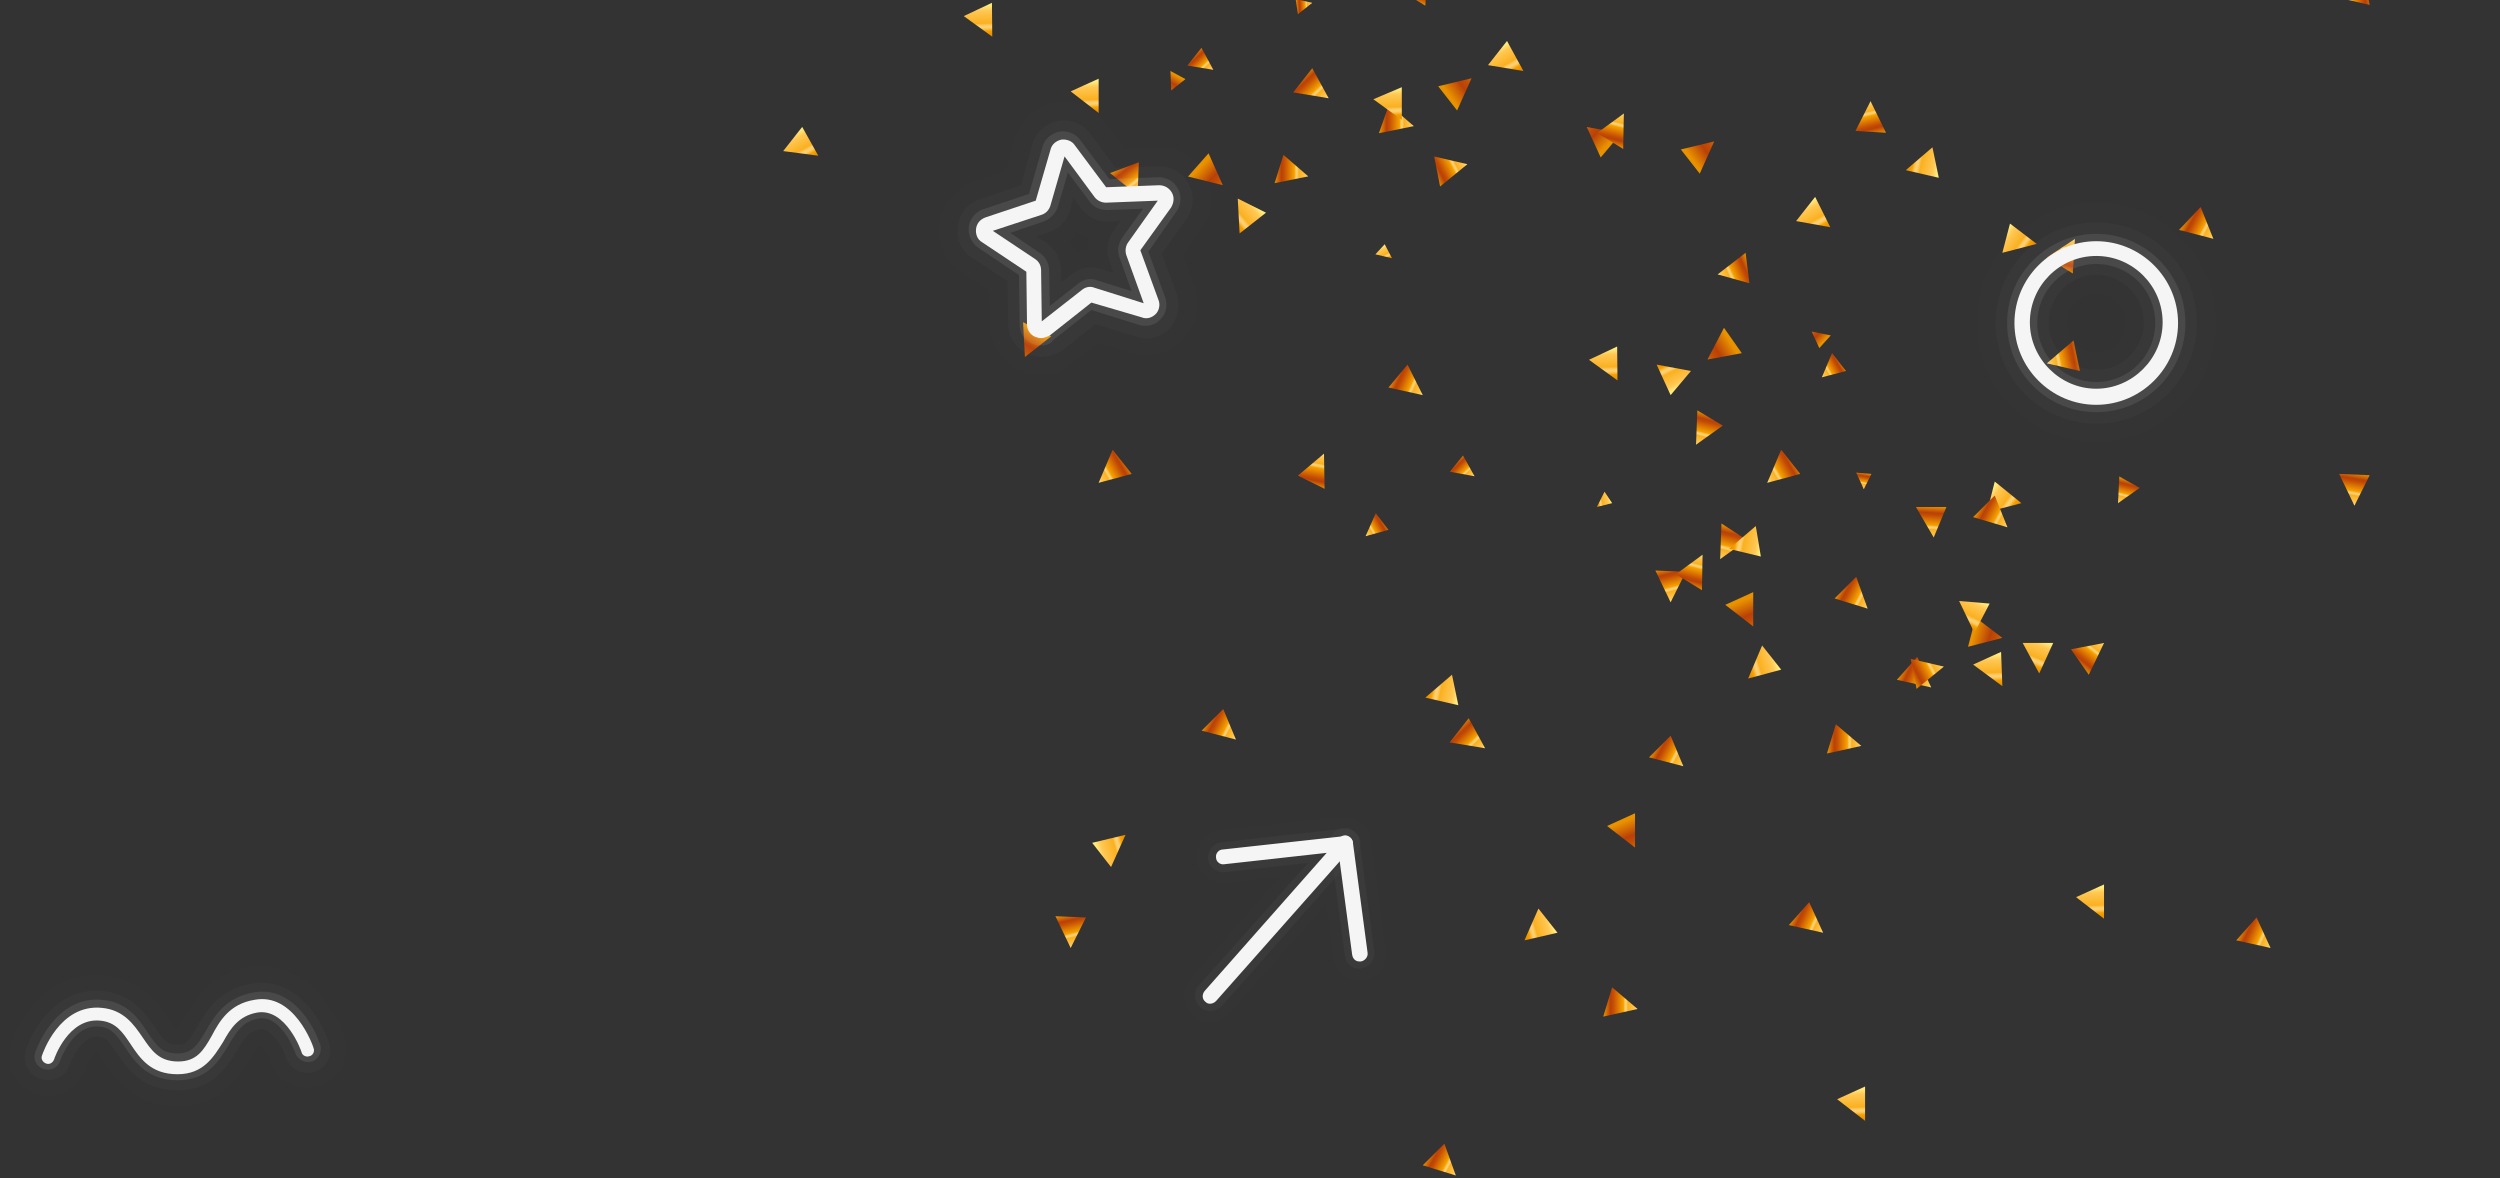 <svg width="261" height="123" viewBox="0 0 261 123" fill="none" xmlns="http://www.w3.org/2000/svg">
<rect x="0" y="0" width="261" height="123" fill="#333333" stroke="none"/>
<path d="M190.734 78.668L191.663 75.616L194.316 77.872L190.734 78.668Z" fill="url(#paint0_linear_1531_39217)"/>
<path d="M205.994 69.381L208.913 68.054L209.046 71.636L205.994 69.381Z" fill="url(#paint1_linear_1531_39217)"/>
<path d="M191.795 114.758L194.714 113.432V117.014L191.795 114.758Z" fill="url(#paint2_linear_1531_39217)"/>
<path d="M216.742 93.662L219.661 92.335V95.917L216.742 93.662Z" fill="url(#paint3_linear_1531_39217)"/>
<path d="M111.779 9.54L114.699 8.213V11.795L111.779 9.54Z" fill="url(#paint4_linear_1531_39217)"/>
<path d="M180.118 63.144L183.037 61.817V65.4L180.118 63.144Z" fill="url(#paint5_linear_1531_39217)"/>
<path d="M172.82 59.562L176.004 59.694L174.412 62.879L172.82 59.562Z" fill="url(#paint6_linear_1531_39217)"/>
<path d="M110.187 95.651L113.372 95.784L111.779 98.969L110.187 95.651Z" fill="url(#paint7_linear_1531_39217)"/>
<path d="M183.966 67.39L185.957 69.911L182.506 70.839L183.966 67.39Z" fill="url(#paint8_linear_1531_39217)"/>
<path d="M185.956 46.956L187.947 49.477L184.497 50.406L185.956 46.956Z" fill="url(#paint9_linear_1531_39217)"/>
<path d="M191.264 36.872L192.724 38.73L190.203 39.393L191.264 36.872Z" fill="url(#paint10_linear_1531_39217)"/>
<path d="M116.158 46.956L118.149 49.477L114.699 50.406L116.158 46.956Z" fill="url(#paint11_linear_1531_39217)"/>
<path d="M143.627 53.591L144.953 55.316L142.565 55.979L143.627 53.591Z" fill="url(#paint12_linear_1531_39217)"/>
<path d="M218.069 70.442L216.211 67.788L219.661 67.125L218.069 70.442Z" fill="url(#paint13_linear_1531_39217)"/>
<path d="M207.453 53.458L208.25 50.273L211.036 52.529L207.453 53.458Z" fill="url(#paint14_linear_1531_39217)"/>
<path d="M209.046 26.391L209.842 23.339L212.628 25.462L209.046 26.391Z" fill="url(#paint15_linear_1531_39217)"/>
<path d="M205.463 67.522L206.259 64.471L209.046 66.594L205.463 67.522Z" fill="url(#paint16_linear_1531_39217)"/>
<path d="M198.032 70.972L200.155 68.584L201.615 71.768L198.032 70.972Z" fill="url(#paint17_linear_1531_39217)"/>
<path d="M233.462 98.172L235.585 95.784L237.045 98.969L233.462 98.172Z" fill="url(#paint18_linear_1531_39217)"/>
<path d="M144.953 40.455L146.944 38.066L148.536 41.251L144.953 40.455Z" fill="url(#paint19_linear_1531_39217)"/>
<path d="M211.169 67.125H214.354L212.894 70.309L211.169 67.125Z" fill="url(#paint20_linear_1531_39217)"/>
<path d="M200.022 52.928H203.207L201.88 56.112L200.022 52.928Z" fill="url(#paint21_linear_1531_39217)"/>
<path d="M167.512 51.335L168.308 52.529L166.716 52.927L167.512 51.335Z" fill="url(#paint22_linear_1531_39217)"/>
<path d="M179.985 34.219L181.843 36.872L178.26 37.536L179.985 34.219Z" fill="url(#paint23_linear_1531_39217)"/>
<path d="M182.241 26.391L182.639 29.575L179.322 28.646L182.241 26.391Z" fill="url(#paint24_linear_1531_39217)"/>
<path d="M176.535 38.73L174.412 41.251L172.952 38.066L176.535 38.73Z" fill="url(#paint25_linear_1531_39217)"/>
<path d="M191.132 35.015L189.937 36.342L189.141 34.617L191.132 35.015Z" fill="url(#paint26_linear_1531_39217)"/>
<path d="M169.237 13.918L167.114 16.439L165.654 13.255L169.237 13.918Z" fill="url(#paint27_linear_1531_39217)"/>
<path d="M191.53 62.48L193.786 60.225L194.98 63.542L191.53 62.48Z" fill="url(#paint28_linear_1531_39217)"/>
<path d="M205.994 53.989L208.249 51.733L209.576 55.05L205.994 53.989Z" fill="url(#paint29_linear_1531_39217)"/>
<path d="M125.447 76.28L127.703 74.024L129.03 77.209L125.447 76.28Z" fill="url(#paint30_linear_1531_39217)"/>
<path d="M167.379 106.134L168.308 103.082L170.962 105.338L167.379 106.134Z" fill="url(#paint31_linear_1531_39217)"/>
<path d="M167.777 86.231L170.697 84.904V88.487L167.777 86.231Z" fill="url(#paint32_linear_1531_39217)"/>
<path d="M160.612 94.856L162.602 97.376L159.152 98.173L160.612 94.856Z" fill="url(#paint33_linear_1531_39217)"/>
<path d="M186.753 96.581L188.876 94.192L190.335 97.377L186.753 96.581Z" fill="url(#paint34_linear_1531_39217)"/>
<path d="M172.156 79.066L174.412 76.811L175.739 79.995L172.156 79.066Z" fill="url(#paint35_linear_1531_39217)"/>
<path d="M148.536 121.658L150.792 119.402L151.986 122.719L148.536 121.658Z" fill="url(#paint36_linear_1531_39217)"/>
<path d="M227.49 24.002L229.746 21.613L231.073 24.93L227.49 24.002Z" fill="url(#paint37_linear_1531_39217)"/>
<path d="M204.534 62.746L207.719 63.011L206.126 66.063L204.534 62.746Z" fill="url(#paint38_linear_1531_39217)"/>
<path d="M193.786 49.345L195.378 49.477L194.582 51.07L193.786 49.345Z" fill="url(#paint39_linear_1531_39217)"/>
<path d="M244.21 49.477L247.395 49.61L245.803 52.795L244.21 49.477Z" fill="url(#paint40_linear_1531_39217)"/>
<path d="M177.199 42.843L179.853 44.435L177.066 46.425L177.199 42.843Z" fill="url(#paint41_linear_1531_39217)"/>
<path d="M221.254 49.743L223.377 50.937L221.121 52.529L221.254 49.743Z" fill="url(#paint42_linear_1531_39217)"/>
<path d="M179.72 54.652L182.374 56.377L179.587 58.367L179.72 54.652Z" fill="url(#paint43_linear_1531_39217)"/>
<path d="M183.303 54.917L183.833 58.101L180.516 57.305L183.303 54.917Z" fill="url(#paint44_linear_1531_39217)"/>
<path d="M201.747 15.378L202.411 18.562L198.961 17.766L201.747 15.378Z" fill="url(#paint45_linear_1531_39217)"/>
<path d="M151.588 70.441L152.252 73.626L148.802 72.83L151.588 70.441Z" fill="url(#paint46_linear_1531_39217)"/>
<path d="M216.477 35.546L217.14 38.73L213.69 37.934L216.477 35.546Z" fill="url(#paint47_linear_1531_39217)"/>
<path d="M246.731 -2.668L247.395 0.516L243.945 -0.28L246.731 -2.668Z" fill="url(#paint48_linear_1531_39217)"/>
<path d="M115.995 90.519L114.021 87.991L117.504 87.153L115.995 90.519Z" fill="url(#paint49_linear_1531_39217)"/>
<path d="M152.12 11.534L150.147 9.006L153.63 8.168L152.12 11.534Z" fill="url(#paint50_linear_1531_39217)"/>
<path d="M150.345 19.468L149.728 16.34L153.197 17.143L150.345 19.468Z" fill="url(#paint51_linear_1531_39217)"/>
<path d="M200.089 71.917L199.473 68.79L202.941 69.593L200.089 71.917Z" fill="url(#paint52_linear_1531_39217)"/>
<path d="M155.347 6.8L157.333 4.275L159.043 7.412L155.347 6.8Z" fill="url(#paint53_linear_1531_39217)"/>
<path d="M81.765 15.774L83.75 13.249L85.429 16.257L81.765 15.774Z" fill="url(#paint54_linear_1531_39217)"/>
<path d="M135.015 9.645L137.001 7.12L138.711 10.257L135.015 9.645Z" fill="url(#paint55_linear_1531_39217)"/>
<path d="M123.969 6.845L125.434 4.991L126.669 7.287L123.969 6.845Z" fill="url(#paint56_linear_1531_39217)"/>
<path d="M151.348 77.506L153.333 74.981L155.044 78.118L151.348 77.506Z" fill="url(#paint57_linear_1531_39217)"/>
<path d="M151.371 49.248L152.737 47.554L153.941 49.721L151.371 49.248Z" fill="url(#paint58_linear_1531_39217)"/>
<path d="M138.289 51.032L135.501 49.656L138.225 47.362L138.289 51.032Z" fill="url(#paint59_linear_1531_39217)"/>
<path d="M143.589 26.554L144.563 25.5L145.323 26.956L143.589 26.554Z" fill="url(#paint60_linear_1531_39217)"/>
<path d="M124.029 18.431L126.174 16.004L127.657 19.332L124.029 18.431Z" fill="url(#paint61_linear_1531_39217)"/>
<path d="M115.89 18.07L118.893 16.938L118.766 20.38L115.89 18.07Z" fill="url(#paint62_linear_1531_39217)"/>
<path d="M129.222 20.731L132.17 22.205L129.415 24.369L129.222 20.731Z" fill="url(#paint63_linear_1531_39217)"/>
<path d="M122.194 7.408L123.764 8.259L122.273 9.437L122.194 7.408Z" fill="url(#paint64_linear_1531_39217)"/>
<path d="M106.807 33.632L109.754 35.106L107 37.27L106.807 33.632Z" fill="url(#paint65_linear_1531_39217)"/>
<path d="M148.804 0.594L146.083 -1.071L149.029 -3.008L148.804 0.594Z" fill="url(#paint66_linear_1531_39217)"/>
<path d="M177.684 61.614L174.963 59.948L177.748 57.913L177.684 61.614Z" fill="url(#paint67_linear_1531_39217)"/>
<path d="M196.897 13.86L193.713 13.671L195.285 10.563L196.897 13.86Z" fill="url(#paint68_linear_1531_39217)"/>
<path d="M177.454 18.13L175.48 15.602L178.963 14.764L177.454 18.13Z" fill="url(#paint69_linear_1531_39217)"/>
<path d="M187.515 23.079L189.501 20.554L191.082 23.722L187.515 23.079Z" fill="url(#paint70_linear_1531_39217)"/>
<path d="M169.463 15.549L166.742 13.884L169.528 11.849L169.463 15.549Z" fill="url(#paint71_linear_1531_39217)"/>
<path d="M216.399 28.547L213.678 26.882L216.624 24.945L216.399 28.547Z" fill="url(#paint72_linear_1531_39217)"/>
<path d="M135.505 1.475L135.262 -0.105L136.996 0.297L135.505 1.475Z" fill="url(#paint73_linear_1531_39217)"/>
<path d="M133.066 19.123L133.993 16.17L136.58 18.414L133.066 19.123Z" fill="url(#paint74_linear_1531_39217)"/>
<path d="M143.957 13.908L145.013 10.924L147.6 13.168L143.957 13.908Z" fill="url(#paint75_linear_1531_39217)"/>
<path d="M143.377 10.363L146.348 9.102L146.351 12.513L143.377 10.363Z" fill="url(#paint76_linear_1531_39217)"/>
<path d="M100.618 1.682L103.559 0.292L103.592 3.833L100.618 1.682Z" fill="url(#paint77_linear_1531_39217)"/>
<path d="M165.891 37.564L168.832 36.174L168.865 39.715L165.891 37.564Z" fill="url(#paint78_linear_1531_39217)"/>
<g opacity="0.05">
<path opacity="0.05" d="M218.849 46.183C211.988 46.183 206.318 40.583 206.318 33.652C206.318 26.791 211.918 21.121 218.849 21.121C225.709 21.121 231.38 26.721 231.38 33.652C231.38 40.583 225.779 46.183 218.849 46.183ZM218.849 30.712C217.169 30.712 215.839 32.042 215.839 33.722C215.839 35.402 217.169 36.732 218.849 36.732C220.529 36.732 221.859 35.402 221.859 33.722C221.859 32.042 220.529 30.712 218.849 30.712Z" fill="#F5F5F5"/>
</g>
<g opacity="0.15">
<path opacity="0.15" d="M218.849 44.223C213.038 44.223 208.348 39.533 208.348 33.722C208.348 27.912 213.038 23.222 218.849 23.222C224.659 23.222 229.35 27.912 229.35 33.722C229.35 39.533 224.659 44.223 218.849 44.223ZM218.849 28.682C216.119 28.682 213.878 30.922 213.878 33.652C213.878 36.383 216.119 38.623 218.849 38.623C221.579 38.623 223.819 36.383 223.819 33.652C223.819 30.922 221.579 28.682 218.849 28.682Z" fill="#F5F5F5"/>
</g>
<g opacity="0.3">
<path opacity="0.3" d="M218.849 43.032C213.668 43.032 209.538 38.832 209.538 33.722C209.538 28.611 213.738 24.411 218.849 24.411C223.959 24.411 228.159 28.611 228.159 33.722C228.159 38.832 224.029 43.032 218.849 43.032ZM218.849 27.561C215.419 27.561 212.688 30.362 212.688 33.722C212.688 37.152 215.489 39.882 218.849 39.882C222.279 39.882 225.009 37.082 225.009 33.722C225.009 30.292 222.279 27.561 218.849 27.561Z" fill="#F5F5F5"/>
</g>
<path d="M218.849 42.263C214.159 42.263 210.308 38.413 210.308 33.722C210.308 29.032 214.159 25.182 218.849 25.182C223.539 25.182 227.389 29.032 227.389 33.722C227.389 38.413 223.539 42.263 218.849 42.263ZM218.849 26.722C214.999 26.722 211.918 29.872 211.918 33.652C211.918 37.432 215.069 40.583 218.849 40.583C222.629 40.583 225.779 37.432 225.779 33.652C225.779 29.872 222.699 26.722 218.849 26.722Z" fill="#F5F5F5"/>
<g opacity="0.05">
<g opacity="0.05">
<path opacity="0.05" d="M126.325 108.709C125.205 108.709 124.084 108.289 123.174 107.519C121.214 105.769 121.004 102.759 122.754 100.799L128.705 94.078L128.145 94.148C125.555 94.428 123.174 92.538 122.894 89.948C122.614 87.358 124.504 84.978 127.095 84.698L139.836 83.298C141.796 83.088 143.686 84.068 144.596 85.818C145.506 87.568 145.226 89.668 143.966 91.138L129.895 107.099C128.985 108.149 127.655 108.709 126.325 108.709Z" fill="#F5F5F5"/>
</g>
<g opacity="0.05">
<path opacity="0.05" d="M141.936 104.299C139.626 104.299 137.525 102.549 137.245 100.169L135.705 88.688C135.355 86.097 137.175 83.717 139.766 83.367C142.356 83.017 144.736 84.837 145.086 87.428L146.626 98.978C146.976 101.569 145.156 103.949 142.566 104.299C142.356 104.299 142.146 104.299 141.936 104.299Z" fill="#F5F5F5"/>
</g>
</g>
<path d="M126.325 104.369C126.255 104.369 126.115 104.369 126.045 104.299C125.905 104.159 125.835 103.879 126.045 103.739L139.416 88.548L127.725 89.878C127.515 89.878 127.305 89.738 127.305 89.528C127.305 89.318 127.445 89.108 127.655 89.108L140.396 87.708C140.536 87.708 140.746 87.778 140.816 87.918C140.886 88.058 140.886 88.268 140.746 88.338L126.675 104.229C126.605 104.299 126.465 104.369 126.325 104.369Z" fill="#F5F5F5"/>
<path d="M141.936 99.959C141.726 99.959 141.586 99.819 141.516 99.609L139.976 88.058C139.976 87.848 140.116 87.638 140.326 87.638C140.536 87.638 140.746 87.778 140.746 87.988L142.286 99.539C142.356 99.749 142.216 99.959 141.936 99.959C142.006 99.959 142.006 99.959 141.936 99.959Z" fill="#F5F5F5"/>
<g opacity="0.15">
<g opacity="0.15">
<path opacity="0.15" d="M126.325 106.749C125.695 106.749 124.994 106.539 124.504 106.049C123.384 105.069 123.244 103.319 124.294 102.129L133.605 91.558L128.005 92.188C126.465 92.328 125.134 91.278 124.924 89.738C124.784 88.198 125.835 86.868 127.375 86.658L140.116 85.258C141.236 85.118 142.356 85.748 142.846 86.728C143.406 87.778 143.196 88.968 142.496 89.808L128.425 105.699C127.865 106.399 127.095 106.749 126.325 106.749Z" fill="#F5F5F5"/>
</g>
<g opacity="0.15">
<path opacity="0.15" d="M141.936 102.339C140.606 102.339 139.416 101.359 139.206 99.959L137.665 88.408C137.455 86.868 138.505 85.468 140.046 85.328C141.586 85.118 142.986 86.168 143.126 87.708L144.666 99.258C144.876 100.799 143.826 102.199 142.286 102.339C142.216 102.339 142.076 102.339 141.936 102.339Z" fill="#F5F5F5"/>
</g>
</g>
<g opacity="0.3">
<g opacity="0.3">
<path opacity="0.3" d="M126.325 105.56C125.975 105.56 125.555 105.42 125.275 105.14C124.644 104.58 124.574 103.53 125.135 102.9L136.545 90.089L127.865 91.069C127.025 91.139 126.185 90.509 126.115 89.669C126.045 88.829 126.675 87.989 127.515 87.919L140.256 86.519C140.886 86.449 141.516 86.799 141.866 87.359C142.146 87.919 142.076 88.619 141.656 89.109L127.585 105C127.235 105.35 126.815 105.56 126.325 105.56Z" fill="#F5F5F5"/>
</g>
<g opacity="0.3">
<path opacity="0.3" d="M141.936 101.149C141.166 101.149 140.466 100.589 140.396 99.749L138.855 88.198C138.715 87.358 139.346 86.518 140.186 86.448C141.026 86.308 141.866 86.938 141.936 87.778L143.476 99.329C143.616 100.169 142.986 101.009 142.146 101.079C142.076 101.149 142.006 101.149 141.936 101.149Z" fill="#F5F5F5"/>
</g>
</g>
<path d="M126.325 104.789C126.115 104.789 125.975 104.719 125.835 104.579C125.484 104.299 125.484 103.809 125.764 103.459L138.505 89.038L127.795 90.228C127.375 90.298 126.955 89.948 126.955 89.528C126.885 89.108 127.235 88.688 127.655 88.688L140.396 87.288C140.746 87.288 141.026 87.428 141.166 87.708C141.306 87.988 141.306 88.338 141.026 88.618L126.955 104.509C126.815 104.649 126.605 104.789 126.325 104.789Z" fill="#F5F5F5"/>
<path d="M141.936 100.379C141.516 100.379 141.236 100.099 141.166 99.679L139.626 88.128C139.556 87.708 139.906 87.288 140.326 87.218C140.746 87.148 141.166 87.498 141.236 87.918L142.776 99.469C142.846 99.889 142.496 100.309 142.076 100.379C142.006 100.379 142.006 100.379 141.936 100.379Z" fill="#F5F5F5"/>
<g opacity="0.05">
<path opacity="0.05" d="M18.527 115.51C13.907 115.51 11.877 112.5 10.827 110.89C10.617 110.54 10.267 110.12 10.127 109.91H10.057C9.777 109.98 9.147 110.89 8.867 111.66C8.166 113.83 5.856 114.95 3.686 114.25C1.516 113.55 0.396 111.24 1.096 109.069C2.076 106.129 5.226 101.229 10.827 101.789C14.747 102.139 16.637 104.869 17.617 106.339C17.827 106.689 18.177 107.179 18.317 107.319C18.317 107.319 18.387 107.319 18.457 107.319C18.597 107.109 18.877 106.619 19.087 106.339C20.137 104.589 21.817 101.649 25.948 100.949C29.448 100.319 33.928 102.349 35.959 108.229C36.659 110.4 35.538 112.71 33.368 113.41C31.198 114.11 28.888 112.99 28.188 110.82C27.978 110.19 27.488 109.419 27.138 109.069C26.928 109.209 26.718 109.49 26.158 110.47C25.108 112.29 23.218 115.51 18.527 115.51Z" fill="#F5F5F5"/>
</g>
<g opacity="0.15">
<path opacity="0.15" d="M18.527 113.83C14.817 113.83 13.277 111.52 12.227 109.979C11.317 108.649 11.037 108.299 10.267 108.229C8.377 108.089 7.256 111.099 7.256 111.169C6.836 112.43 5.506 113.06 4.246 112.64C2.986 112.22 2.286 110.889 2.706 109.629C3.546 107.109 6.136 103.049 10.687 103.469C13.837 103.749 15.237 105.919 16.217 107.319C17.197 108.789 17.477 109.069 18.527 109.069C19.367 109.069 19.647 108.859 20.557 107.249C21.468 105.639 22.868 103.259 26.298 102.699C30.778 101.929 33.438 106.199 34.348 108.859C34.768 110.119 34.138 111.45 32.878 111.87C31.618 112.29 30.288 111.66 29.868 110.399C29.658 109.769 28.468 107.249 27.138 107.459C25.948 107.669 25.528 108.299 24.688 109.769C23.708 111.309 22.238 113.83 18.527 113.83Z" fill="#F5F5F5"/>
</g>
<g opacity="0.3">
<path opacity="0.3" d="M18.527 112.78C15.377 112.78 14.047 110.82 13.067 109.35C12.157 108.019 11.597 107.249 10.337 107.179C7.606 106.899 6.276 110.75 6.276 110.75C6.066 111.45 5.296 111.87 4.526 111.59C3.826 111.38 3.406 110.61 3.686 109.84C3.756 109.63 5.716 103.959 10.617 104.379C13.277 104.589 14.467 106.339 15.377 107.739C16.357 109.21 16.917 109.98 18.527 109.98C19.997 109.98 20.557 109.21 21.467 107.669C22.378 106.059 23.567 104.099 26.508 103.609C30.288 102.909 32.668 106.759 33.438 109.07C33.648 109.77 33.298 110.54 32.598 110.82C31.898 111.03 31.128 110.68 30.848 109.98C30.848 109.91 29.378 105.919 26.998 106.339C25.388 106.619 24.758 107.599 23.848 109.14C22.867 110.75 21.677 112.78 18.527 112.78Z" fill="#F5F5F5"/>
</g>
<path d="M18.527 112.15C15.727 112.15 14.607 110.47 13.627 108.999C12.787 107.739 12.087 106.689 10.407 106.549C7.116 106.269 5.646 110.54 5.646 110.61C5.506 110.96 5.156 111.17 4.806 111.03C4.456 110.89 4.246 110.54 4.386 110.19C4.456 109.98 6.206 104.799 10.617 105.219C12.927 105.429 13.977 106.969 14.887 108.299C15.797 109.63 16.567 110.82 18.597 110.82C20.557 110.82 21.257 109.63 22.097 108.159C22.938 106.549 23.988 104.799 26.578 104.379C30.708 103.609 32.668 109.139 32.738 109.42C32.878 109.77 32.668 110.19 32.318 110.26C31.968 110.4 31.548 110.19 31.478 109.84C31.478 109.77 29.868 105.219 26.858 105.709C24.898 106.059 24.058 107.389 23.288 108.789C22.307 110.33 21.257 112.15 18.527 112.15Z" fill="#F5F5F5"/>
<g opacity="0.05">
<path opacity="0.05" d="M108.691 39.219C107.921 39.219 107.081 39.009 106.381 38.659C104.491 37.749 103.371 35.929 103.301 33.829L103.23 30.398L100.36 28.508C98.68 27.388 97.77 25.358 98.05 23.328C98.33 21.298 99.73 19.618 101.69 18.918L104.981 17.798L105.891 14.507C106.451 12.547 108.061 11.077 110.091 10.657C112.121 10.307 114.151 11.077 115.411 12.757L117.442 15.487L120.872 15.347C122.972 15.277 124.862 16.328 125.842 18.148C126.822 19.968 126.682 22.138 125.492 23.818L123.532 26.618L124.722 29.838C125.422 31.799 125.002 33.899 123.532 35.439C122.132 36.909 119.962 37.469 118.002 36.839L114.711 35.789L111.981 37.889C111.001 38.869 109.881 39.219 108.691 39.219ZM111.701 25.148C111.911 25.498 112.121 25.848 112.261 26.268C112.681 26.128 113.031 26.058 113.451 26.058C113.451 25.638 113.521 25.218 113.591 24.868C113.171 24.728 112.821 24.588 112.471 24.308C112.331 24.588 112.051 24.868 111.701 25.148Z" fill="#F5F5F5"/>
</g>
<g opacity="0.15">
<path opacity="0.15" d="M108.691 37.259C108.201 37.259 107.711 37.119 107.221 36.909C106.031 36.349 105.261 35.159 105.261 33.829L105.191 29.348L101.48 26.898C100.36 26.198 99.8 24.938 100.01 23.608C100.15 22.278 101.06 21.228 102.32 20.808L106.591 19.338L107.781 15.067C108.131 13.807 109.181 12.897 110.441 12.617C111.701 12.407 113.031 12.897 113.801 13.947L116.461 17.517L120.942 17.377C122.202 17.307 123.462 18.008 124.092 19.198C124.722 20.318 124.652 21.718 123.882 22.838L121.292 26.478L122.832 30.678C123.252 31.939 122.972 33.269 122.132 34.249C121.222 35.229 119.892 35.579 118.632 35.159L114.361 33.829L110.861 36.629C110.161 36.979 109.391 37.259 108.691 37.259ZM108.131 24.658L109.251 25.358C110.161 25.988 110.721 27.038 110.791 28.158V29.488L111.841 28.648C112.751 27.948 113.941 27.738 114.991 28.088L116.251 28.508L115.831 27.248C115.411 26.198 115.621 25.008 116.251 24.098L117.022 23.048L115.691 23.118C114.571 23.188 113.521 22.628 112.821 21.718L112.051 20.668L111.701 21.928C111.421 23.048 110.581 23.888 109.531 24.238L108.131 24.658Z" fill="#F5F5F5"/>
</g>
<g opacity="0.3">
<path opacity="0.3" d="M108.691 36.069C108.341 36.069 108.061 35.999 107.711 35.859C106.941 35.509 106.451 34.739 106.451 33.899L106.381 28.719L102.11 25.849C101.41 25.358 101.06 24.518 101.13 23.678C101.27 22.838 101.83 22.138 102.6 21.858L107.431 20.248L108.831 15.348C109.041 14.508 109.741 13.948 110.581 13.738C111.421 13.598 112.261 13.948 112.751 14.578L115.831 18.708L120.942 18.498C121.782 18.498 122.552 18.918 122.972 19.688C123.392 20.458 123.322 21.368 122.832 22.068L119.892 26.269L121.642 31.029C121.922 31.869 121.782 32.709 121.152 33.339C120.592 33.969 119.682 34.179 118.842 33.899L113.941 32.359L109.951 35.509C109.671 35.929 109.181 36.069 108.691 36.069ZM105.471 24.308L108.551 26.409C109.181 26.829 109.531 27.529 109.531 28.229L109.601 31.939L112.541 29.629C113.101 29.139 113.871 28.999 114.571 29.279L118.142 30.399L116.882 26.899C116.601 26.199 116.742 25.428 117.162 24.799L119.332 21.788L115.621 21.928C114.851 21.928 114.151 21.648 113.731 21.018L111.491 18.008L110.441 21.578C110.231 22.278 109.671 22.838 108.971 23.118L105.471 24.308Z" fill="#F5F5F5"/>
</g>
<path d="M108.691 35.299C108.481 35.299 108.271 35.229 108.061 35.159C107.571 34.949 107.221 34.459 107.221 33.899L107.151 28.369L102.531 25.288C102.04 25.009 101.83 24.448 101.9 23.888C101.97 23.328 102.32 22.908 102.881 22.698L108.131 20.948L109.671 15.628C109.811 15.068 110.231 14.718 110.791 14.578C111.351 14.508 111.911 14.718 112.191 15.138L115.481 19.548L121.012 19.338C121.572 19.338 122.062 19.618 122.342 20.108C122.622 20.598 122.552 21.158 122.272 21.648L119.052 26.129L120.942 31.309C121.152 31.799 121.012 32.429 120.662 32.779C120.242 33.199 119.682 33.339 119.192 33.129L113.941 31.589L109.601 35.019C109.321 35.159 108.971 35.299 108.691 35.299ZM103.651 24.098L108.061 27.039C108.481 27.319 108.691 27.739 108.691 28.229L108.761 33.549L112.961 30.259C113.311 29.979 113.801 29.839 114.291 30.049L119.402 31.659L117.582 26.619C117.442 26.199 117.512 25.639 117.792 25.288L120.872 20.948L115.481 21.158C114.991 21.158 114.571 20.948 114.291 20.598L111.141 16.328L109.671 21.438C109.531 21.928 109.181 22.278 108.761 22.418L103.651 24.098Z" fill="#F5F5F5"/>
<defs>
<linearGradient id="paint0_linear_1531_39217" x1="190.77" y1="77.15" x2="194.375" y2="77.15" gradientUnits="userSpaceOnUse">
<stop stop-color="#E99200"/>
<stop offset="0.204" stop-color="#B94108"/>
<stop offset="0.278" stop-color="#C34C04"/>
<stop offset="0.58" stop-color="#F6A300"/>
<stop offset="0.596" stop-color="#F9B32A"/>
<stop offset="0.612" stop-color="#FCC04A"/>
<stop offset="0.627" stop-color="#FECA62"/>
<stop offset="0.64" stop-color="#FFCF70"/>
<stop offset="0.652" stop-color="#FFD175"/>
<stop offset="0.663" stop-color="#FECD6C"/>
<stop offset="0.681" stop-color="#FDC453"/>
<stop offset="0.703" stop-color="#FBB42A"/>
<stop offset="0.708" stop-color="#FAB020"/>
<stop offset="0.912" stop-color="#FFC753"/>
<stop offset="1" stop-color="#FFEB7C"/>
</linearGradient>
<linearGradient id="paint1_linear_1531_39217" x1="207.727" y1="74.7" x2="207.465" y2="68.408" gradientUnits="userSpaceOnUse">
<stop stop-color="#E99200"/>
<stop offset="0.204" stop-color="#B94108"/>
<stop offset="0.278" stop-color="#C34C04"/>
<stop offset="0.58" stop-color="#F6A300"/>
<stop offset="0.596" stop-color="#F9B32A"/>
<stop offset="0.612" stop-color="#FCC04A"/>
<stop offset="0.627" stop-color="#FECA62"/>
<stop offset="0.64" stop-color="#FFCF70"/>
<stop offset="0.652" stop-color="#FFD175"/>
<stop offset="0.663" stop-color="#FECD6C"/>
<stop offset="0.681" stop-color="#FDC453"/>
<stop offset="0.703" stop-color="#FBB42A"/>
<stop offset="0.708" stop-color="#FAB020"/>
<stop offset="0.912" stop-color="#FFC753"/>
<stop offset="1" stop-color="#FFEB7C"/>
</linearGradient>
<linearGradient id="paint2_linear_1531_39217" x1="193.497" y1="120.058" x2="193.235" y2="113.766" gradientUnits="userSpaceOnUse">
<stop stop-color="#E99200"/>
<stop offset="0.204" stop-color="#B94108"/>
<stop offset="0.278" stop-color="#C34C04"/>
<stop offset="0.58" stop-color="#F6A300"/>
<stop offset="0.596" stop-color="#F9B32A"/>
<stop offset="0.612" stop-color="#FCC04A"/>
<stop offset="0.627" stop-color="#FECA62"/>
<stop offset="0.64" stop-color="#FFCF70"/>
<stop offset="0.652" stop-color="#FFD175"/>
<stop offset="0.663" stop-color="#FECD6C"/>
<stop offset="0.681" stop-color="#FDC453"/>
<stop offset="0.703" stop-color="#FBB42A"/>
<stop offset="0.708" stop-color="#FAB020"/>
<stop offset="0.912" stop-color="#FFC753"/>
<stop offset="1" stop-color="#FFEB7C"/>
</linearGradient>
<linearGradient id="paint3_linear_1531_39217" x1="218.398" y1="98.981" x2="218.136" y2="92.69" gradientUnits="userSpaceOnUse">
<stop stop-color="#E99200"/>
<stop offset="0.204" stop-color="#B94108"/>
<stop offset="0.278" stop-color="#C34C04"/>
<stop offset="0.58" stop-color="#F6A300"/>
<stop offset="0.596" stop-color="#F9B32A"/>
<stop offset="0.612" stop-color="#FCC04A"/>
<stop offset="0.627" stop-color="#FECA62"/>
<stop offset="0.64" stop-color="#FFCF70"/>
<stop offset="0.652" stop-color="#FFD175"/>
<stop offset="0.663" stop-color="#FECD6C"/>
<stop offset="0.681" stop-color="#FDC453"/>
<stop offset="0.703" stop-color="#FBB42A"/>
<stop offset="0.708" stop-color="#FAB020"/>
<stop offset="0.912" stop-color="#FFC753"/>
<stop offset="1" stop-color="#FFEB7C"/>
</linearGradient>
<linearGradient id="paint4_linear_1531_39217" x1="113.482" y1="14.882" x2="113.219" y2="8.591" gradientUnits="userSpaceOnUse">
<stop stop-color="#E99200"/>
<stop offset="0.204" stop-color="#B94108"/>
<stop offset="0.278" stop-color="#C34C04"/>
<stop offset="0.58" stop-color="#F6A300"/>
<stop offset="0.596" stop-color="#F9B32A"/>
<stop offset="0.612" stop-color="#FCC04A"/>
<stop offset="0.627" stop-color="#FECA62"/>
<stop offset="0.64" stop-color="#FFCF70"/>
<stop offset="0.652" stop-color="#FFD175"/>
<stop offset="0.663" stop-color="#FECD6C"/>
<stop offset="0.681" stop-color="#FDC453"/>
<stop offset="0.703" stop-color="#FBB42A"/>
<stop offset="0.708" stop-color="#FAB020"/>
<stop offset="0.912" stop-color="#FFC753"/>
<stop offset="1" stop-color="#FFEB7C"/>
</linearGradient>
<linearGradient id="paint5_linear_1531_39217" x1="181.673" y1="62.785" x2="184.753" y2="70.322" gradientUnits="userSpaceOnUse">
<stop stop-color="#E99200"/>
<stop offset="0.204" stop-color="#B94108"/>
<stop offset="0.278" stop-color="#C34C04"/>
<stop offset="0.58" stop-color="#F6A300"/>
<stop offset="0.596" stop-color="#F9B32A"/>
<stop offset="0.612" stop-color="#FCC04A"/>
<stop offset="0.627" stop-color="#FECA62"/>
<stop offset="0.64" stop-color="#FFCF70"/>
<stop offset="0.652" stop-color="#FFD175"/>
<stop offset="0.663" stop-color="#FECD6C"/>
<stop offset="0.681" stop-color="#FDC453"/>
<stop offset="0.703" stop-color="#FBB42A"/>
<stop offset="0.708" stop-color="#FAB020"/>
<stop offset="0.912" stop-color="#FFC753"/>
<stop offset="1" stop-color="#FFEB7C"/>
</linearGradient>
<linearGradient id="paint6_linear_1531_39217" x1="174.333" y1="59.143" x2="175.209" y2="62.64" gradientUnits="userSpaceOnUse">
<stop stop-color="#E99200"/>
<stop offset="0.204" stop-color="#B94108"/>
<stop offset="0.278" stop-color="#C34C04"/>
<stop offset="0.58" stop-color="#F6A300"/>
<stop offset="0.596" stop-color="#F9B32A"/>
<stop offset="0.612" stop-color="#FCC04A"/>
<stop offset="0.627" stop-color="#FECA62"/>
<stop offset="0.64" stop-color="#FFCF70"/>
<stop offset="0.652" stop-color="#FFD175"/>
<stop offset="0.663" stop-color="#FECD6C"/>
<stop offset="0.681" stop-color="#FDC453"/>
<stop offset="0.703" stop-color="#FBB42A"/>
<stop offset="0.708" stop-color="#FAB020"/>
<stop offset="0.912" stop-color="#FFC753"/>
<stop offset="1" stop-color="#FFEB7C"/>
</linearGradient>
<linearGradient id="paint7_linear_1531_39217" x1="111.67" y1="95.31" x2="112.546" y2="98.806" gradientUnits="userSpaceOnUse">
<stop stop-color="#E99200"/>
<stop offset="0.204" stop-color="#B94108"/>
<stop offset="0.278" stop-color="#C34C04"/>
<stop offset="0.58" stop-color="#F6A300"/>
<stop offset="0.596" stop-color="#F9B32A"/>
<stop offset="0.612" stop-color="#FCC04A"/>
<stop offset="0.627" stop-color="#FECA62"/>
<stop offset="0.64" stop-color="#FFCF70"/>
<stop offset="0.652" stop-color="#FFD175"/>
<stop offset="0.663" stop-color="#FECD6C"/>
<stop offset="0.681" stop-color="#FDC453"/>
<stop offset="0.703" stop-color="#FBB42A"/>
<stop offset="0.708" stop-color="#FAB020"/>
<stop offset="0.912" stop-color="#FFC753"/>
<stop offset="1" stop-color="#FFEB7C"/>
</linearGradient>
<linearGradient id="paint8_linear_1531_39217" x1="179.275" y1="70.32" x2="185.314" y2="68.537" gradientUnits="userSpaceOnUse">
<stop stop-color="#E99200"/>
<stop offset="0.204" stop-color="#B94108"/>
<stop offset="0.278" stop-color="#C34C04"/>
<stop offset="0.58" stop-color="#F6A300"/>
<stop offset="0.596" stop-color="#F9B32A"/>
<stop offset="0.612" stop-color="#FCC04A"/>
<stop offset="0.627" stop-color="#FECA62"/>
<stop offset="0.64" stop-color="#FFCF70"/>
<stop offset="0.652" stop-color="#FFD175"/>
<stop offset="0.663" stop-color="#FECD6C"/>
<stop offset="0.681" stop-color="#FDC453"/>
<stop offset="0.703" stop-color="#FBB42A"/>
<stop offset="0.708" stop-color="#FAB020"/>
<stop offset="0.912" stop-color="#FFC753"/>
<stop offset="1" stop-color="#FFEB7C"/>
</linearGradient>
<linearGradient id="paint9_linear_1531_39217" x1="187.369" y1="48.006" x2="184.223" y2="49.841" gradientUnits="userSpaceOnUse">
<stop stop-color="#E99200"/>
<stop offset="0.204" stop-color="#B94108"/>
<stop offset="0.278" stop-color="#C34C04"/>
<stop offset="0.58" stop-color="#F6A300"/>
<stop offset="0.596" stop-color="#F9B32A"/>
<stop offset="0.612" stop-color="#FCC04A"/>
<stop offset="0.627" stop-color="#FECA62"/>
<stop offset="0.64" stop-color="#FFCF70"/>
<stop offset="0.652" stop-color="#FFD175"/>
<stop offset="0.663" stop-color="#FECD6C"/>
<stop offset="0.681" stop-color="#FDC453"/>
<stop offset="0.703" stop-color="#FBB42A"/>
<stop offset="0.708" stop-color="#FAB020"/>
<stop offset="0.912" stop-color="#FFC753"/>
<stop offset="1" stop-color="#FFEB7C"/>
</linearGradient>
<linearGradient id="paint10_linear_1531_39217" x1="192.305" y1="37.677" x2="189.976" y2="39.036" gradientUnits="userSpaceOnUse">
<stop stop-color="#E99200"/>
<stop offset="0.204" stop-color="#B94108"/>
<stop offset="0.278" stop-color="#C34C04"/>
<stop offset="0.58" stop-color="#F6A300"/>
<stop offset="0.596" stop-color="#F9B32A"/>
<stop offset="0.612" stop-color="#FCC04A"/>
<stop offset="0.627" stop-color="#FECA62"/>
<stop offset="0.64" stop-color="#FFCF70"/>
<stop offset="0.652" stop-color="#FFD175"/>
<stop offset="0.663" stop-color="#FECD6C"/>
<stop offset="0.681" stop-color="#FDC453"/>
<stop offset="0.703" stop-color="#FBB42A"/>
<stop offset="0.708" stop-color="#FAB020"/>
<stop offset="0.912" stop-color="#FFC753"/>
<stop offset="1" stop-color="#FFEB7C"/>
</linearGradient>
<linearGradient id="paint11_linear_1531_39217" x1="117.545" y1="48.006" x2="114.399" y2="49.841" gradientUnits="userSpaceOnUse">
<stop stop-color="#E99200"/>
<stop offset="0.204" stop-color="#B94108"/>
<stop offset="0.278" stop-color="#C34C04"/>
<stop offset="0.58" stop-color="#F6A300"/>
<stop offset="0.596" stop-color="#F9B32A"/>
<stop offset="0.612" stop-color="#FCC04A"/>
<stop offset="0.627" stop-color="#FECA62"/>
<stop offset="0.64" stop-color="#FFCF70"/>
<stop offset="0.652" stop-color="#FFD175"/>
<stop offset="0.663" stop-color="#FECD6C"/>
<stop offset="0.681" stop-color="#FDC453"/>
<stop offset="0.703" stop-color="#FBB42A"/>
<stop offset="0.708" stop-color="#FAB020"/>
<stop offset="0.912" stop-color="#FFC753"/>
<stop offset="1" stop-color="#FFEB7C"/>
</linearGradient>
<linearGradient id="paint12_linear_1531_39217" x1="144.57" y1="54.264" x2="142.353" y2="55.557" gradientUnits="userSpaceOnUse">
<stop stop-color="#E99200"/>
<stop offset="0.204" stop-color="#B94108"/>
<stop offset="0.278" stop-color="#C34C04"/>
<stop offset="0.58" stop-color="#F6A300"/>
<stop offset="0.596" stop-color="#F9B32A"/>
<stop offset="0.612" stop-color="#FCC04A"/>
<stop offset="0.627" stop-color="#FECA62"/>
<stop offset="0.64" stop-color="#FFCF70"/>
<stop offset="0.652" stop-color="#FFD175"/>
<stop offset="0.663" stop-color="#FECD6C"/>
<stop offset="0.681" stop-color="#FDC453"/>
<stop offset="0.703" stop-color="#FBB42A"/>
<stop offset="0.708" stop-color="#FAB020"/>
<stop offset="0.912" stop-color="#FFC753"/>
<stop offset="1" stop-color="#FFEB7C"/>
</linearGradient>
<linearGradient id="paint13_linear_1531_39217" x1="216.872" y1="69.508" x2="219.113" y2="66.685" gradientUnits="userSpaceOnUse">
<stop stop-color="#E99200"/>
<stop offset="0.204" stop-color="#B94108"/>
<stop offset="0.278" stop-color="#C34C04"/>
<stop offset="0.58" stop-color="#F6A300"/>
<stop offset="0.596" stop-color="#F9B32A"/>
<stop offset="0.612" stop-color="#FCC04A"/>
<stop offset="0.627" stop-color="#FECA62"/>
<stop offset="0.64" stop-color="#FFCF70"/>
<stop offset="0.652" stop-color="#FFD175"/>
<stop offset="0.663" stop-color="#FECD6C"/>
<stop offset="0.681" stop-color="#FDC453"/>
<stop offset="0.703" stop-color="#FBB42A"/>
<stop offset="0.708" stop-color="#FAB020"/>
<stop offset="0.912" stop-color="#FFC753"/>
<stop offset="1" stop-color="#FFEB7C"/>
</linearGradient>
<linearGradient id="paint14_linear_1531_39217" x1="212.709" y1="55.368" x2="207.618" y2="51.661" gradientUnits="userSpaceOnUse">
<stop stop-color="#E99200"/>
<stop offset="0.204" stop-color="#B94108"/>
<stop offset="0.278" stop-color="#C34C04"/>
<stop offset="0.58" stop-color="#F6A300"/>
<stop offset="0.596" stop-color="#F9B32A"/>
<stop offset="0.612" stop-color="#FCC04A"/>
<stop offset="0.627" stop-color="#FECA62"/>
<stop offset="0.64" stop-color="#FFCF70"/>
<stop offset="0.652" stop-color="#FFD175"/>
<stop offset="0.663" stop-color="#FECD6C"/>
<stop offset="0.681" stop-color="#FDC453"/>
<stop offset="0.703" stop-color="#FBB42A"/>
<stop offset="0.708" stop-color="#FAB020"/>
<stop offset="0.912" stop-color="#FFC753"/>
<stop offset="1" stop-color="#FFEB7C"/>
</linearGradient>
<linearGradient id="paint15_linear_1531_39217" x1="214.208" y1="28.359" x2="209.117" y2="24.652" gradientUnits="userSpaceOnUse">
<stop stop-color="#E99200"/>
<stop offset="0.204" stop-color="#B94108"/>
<stop offset="0.278" stop-color="#C34C04"/>
<stop offset="0.58" stop-color="#F6A300"/>
<stop offset="0.596" stop-color="#F9B32A"/>
<stop offset="0.612" stop-color="#FCC04A"/>
<stop offset="0.627" stop-color="#FECA62"/>
<stop offset="0.64" stop-color="#FFCF70"/>
<stop offset="0.652" stop-color="#FFD175"/>
<stop offset="0.663" stop-color="#FECD6C"/>
<stop offset="0.681" stop-color="#FDC453"/>
<stop offset="0.703" stop-color="#FBB42A"/>
<stop offset="0.708" stop-color="#FAB020"/>
<stop offset="0.912" stop-color="#FFC753"/>
<stop offset="1" stop-color="#FFEB7C"/>
</linearGradient>
<linearGradient id="paint16_linear_1531_39217" x1="206.11" y1="66.052" x2="213.929" y2="68.326" gradientUnits="userSpaceOnUse">
<stop stop-color="#E99200"/>
<stop offset="0.204" stop-color="#B94108"/>
<stop offset="0.278" stop-color="#C34C04"/>
<stop offset="0.58" stop-color="#F6A300"/>
<stop offset="0.596" stop-color="#F9B32A"/>
<stop offset="0.612" stop-color="#FCC04A"/>
<stop offset="0.627" stop-color="#FECA62"/>
<stop offset="0.64" stop-color="#FFCF70"/>
<stop offset="0.652" stop-color="#FFD175"/>
<stop offset="0.663" stop-color="#FECD6C"/>
<stop offset="0.681" stop-color="#FDC453"/>
<stop offset="0.703" stop-color="#FBB42A"/>
<stop offset="0.708" stop-color="#FAB020"/>
<stop offset="0.912" stop-color="#FFC753"/>
<stop offset="1" stop-color="#FFEB7C"/>
</linearGradient>
<linearGradient id="paint17_linear_1531_39217" x1="198.694" y1="69.535" x2="201.977" y2="71.024" gradientUnits="userSpaceOnUse">
<stop stop-color="#E99200"/>
<stop offset="0.204" stop-color="#B94108"/>
<stop offset="0.278" stop-color="#C34C04"/>
<stop offset="0.58" stop-color="#F6A300"/>
<stop offset="0.596" stop-color="#F9B32A"/>
<stop offset="0.612" stop-color="#FCC04A"/>
<stop offset="0.627" stop-color="#FECA62"/>
<stop offset="0.64" stop-color="#FFCF70"/>
<stop offset="0.652" stop-color="#FFD175"/>
<stop offset="0.663" stop-color="#FECD6C"/>
<stop offset="0.681" stop-color="#FDC453"/>
<stop offset="0.703" stop-color="#FBB42A"/>
<stop offset="0.708" stop-color="#FAB020"/>
<stop offset="0.912" stop-color="#FFC753"/>
<stop offset="1" stop-color="#FFEB7C"/>
</linearGradient>
<linearGradient id="paint18_linear_1531_39217" x1="234.099" y1="96.751" x2="237.382" y2="98.24" gradientUnits="userSpaceOnUse">
<stop stop-color="#E99200"/>
<stop offset="0.204" stop-color="#B94108"/>
<stop offset="0.278" stop-color="#C34C04"/>
<stop offset="0.58" stop-color="#F6A300"/>
<stop offset="0.596" stop-color="#F9B32A"/>
<stop offset="0.612" stop-color="#FCC04A"/>
<stop offset="0.627" stop-color="#FECA62"/>
<stop offset="0.64" stop-color="#FFCF70"/>
<stop offset="0.652" stop-color="#FFD175"/>
<stop offset="0.663" stop-color="#FECD6C"/>
<stop offset="0.681" stop-color="#FDC453"/>
<stop offset="0.703" stop-color="#FBB42A"/>
<stop offset="0.708" stop-color="#FAB020"/>
<stop offset="0.912" stop-color="#FFC753"/>
<stop offset="1" stop-color="#FFEB7C"/>
</linearGradient>
<linearGradient id="paint19_linear_1531_39217" x1="145.525" y1="39.026" x2="148.808" y2="40.515" gradientUnits="userSpaceOnUse">
<stop stop-color="#E99200"/>
<stop offset="0.204" stop-color="#B94108"/>
<stop offset="0.278" stop-color="#C34C04"/>
<stop offset="0.58" stop-color="#F6A300"/>
<stop offset="0.596" stop-color="#F9B32A"/>
<stop offset="0.612" stop-color="#FCC04A"/>
<stop offset="0.627" stop-color="#FECA62"/>
<stop offset="0.64" stop-color="#FFCF70"/>
<stop offset="0.652" stop-color="#FFD175"/>
<stop offset="0.663" stop-color="#FECD6C"/>
<stop offset="0.681" stop-color="#FDC453"/>
<stop offset="0.703" stop-color="#FBB42A"/>
<stop offset="0.708" stop-color="#FAB020"/>
<stop offset="0.912" stop-color="#FFC753"/>
<stop offset="1" stop-color="#FFEB7C"/>
</linearGradient>
<linearGradient id="paint20_linear_1531_39217" x1="210.521" y1="72.617" x2="212.88" y2="66.778" gradientUnits="userSpaceOnUse">
<stop stop-color="#E99200"/>
<stop offset="0.204" stop-color="#B94108"/>
<stop offset="0.278" stop-color="#C34C04"/>
<stop offset="0.58" stop-color="#F6A300"/>
<stop offset="0.596" stop-color="#F9B32A"/>
<stop offset="0.612" stop-color="#FCC04A"/>
<stop offset="0.627" stop-color="#FECA62"/>
<stop offset="0.64" stop-color="#FFCF70"/>
<stop offset="0.652" stop-color="#FFD175"/>
<stop offset="0.663" stop-color="#FECD6C"/>
<stop offset="0.681" stop-color="#FDC453"/>
<stop offset="0.703" stop-color="#FBB42A"/>
<stop offset="0.708" stop-color="#FAB020"/>
<stop offset="0.912" stop-color="#FFC753"/>
<stop offset="1" stop-color="#FFEB7C"/>
</linearGradient>
<linearGradient id="paint21_linear_1531_39217" x1="201.668" y1="52.833" x2="201.45" y2="56.284" gradientUnits="userSpaceOnUse">
<stop stop-color="#E99200"/>
<stop offset="0.204" stop-color="#B94108"/>
<stop offset="0.278" stop-color="#C34C04"/>
<stop offset="0.58" stop-color="#F6A300"/>
<stop offset="0.596" stop-color="#F9B32A"/>
<stop offset="0.612" stop-color="#FCC04A"/>
<stop offset="0.627" stop-color="#FECA62"/>
<stop offset="0.64" stop-color="#FFCF70"/>
<stop offset="0.652" stop-color="#FFD175"/>
<stop offset="0.663" stop-color="#FECD6C"/>
<stop offset="0.681" stop-color="#FDC453"/>
<stop offset="0.703" stop-color="#FBB42A"/>
<stop offset="0.708" stop-color="#FAB020"/>
<stop offset="0.912" stop-color="#FFC753"/>
<stop offset="1" stop-color="#FFEB7C"/>
</linearGradient>
<linearGradient id="paint22_linear_1531_39217" x1="165.063" y1="52.607" x2="168.076" y2="51.916" gradientUnits="userSpaceOnUse">
<stop stop-color="#E99200"/>
<stop offset="0.204" stop-color="#B94108"/>
<stop offset="0.278" stop-color="#C34C04"/>
<stop offset="0.58" stop-color="#F6A300"/>
<stop offset="0.596" stop-color="#F9B32A"/>
<stop offset="0.612" stop-color="#FCC04A"/>
<stop offset="0.627" stop-color="#FECA62"/>
<stop offset="0.64" stop-color="#FFCF70"/>
<stop offset="0.652" stop-color="#FFD175"/>
<stop offset="0.663" stop-color="#FECD6C"/>
<stop offset="0.681" stop-color="#FDC453"/>
<stop offset="0.703" stop-color="#FBB42A"/>
<stop offset="0.708" stop-color="#FAB020"/>
<stop offset="0.912" stop-color="#FFC753"/>
<stop offset="1" stop-color="#FFEB7C"/>
</linearGradient>
<linearGradient id="paint23_linear_1531_39217" x1="180.63" y1="35.678" x2="173.784" y2="40.084" gradientUnits="userSpaceOnUse">
<stop stop-color="#E99200"/>
<stop offset="0.204" stop-color="#B94108"/>
<stop offset="0.278" stop-color="#C34C04"/>
<stop offset="0.58" stop-color="#F6A300"/>
<stop offset="0.596" stop-color="#F9B32A"/>
<stop offset="0.612" stop-color="#FCC04A"/>
<stop offset="0.627" stop-color="#FECA62"/>
<stop offset="0.64" stop-color="#FFCF70"/>
<stop offset="0.652" stop-color="#FFD175"/>
<stop offset="0.663" stop-color="#FECD6C"/>
<stop offset="0.681" stop-color="#FDC453"/>
<stop offset="0.703" stop-color="#FBB42A"/>
<stop offset="0.708" stop-color="#FAB020"/>
<stop offset="0.912" stop-color="#FFC753"/>
<stop offset="1" stop-color="#FFEB7C"/>
</linearGradient>
<linearGradient id="paint24_linear_1531_39217" x1="182.869" y1="27.797" x2="179.591" y2="29.297" gradientUnits="userSpaceOnUse">
<stop stop-color="#E99200"/>
<stop offset="0.204" stop-color="#B94108"/>
<stop offset="0.278" stop-color="#C34C04"/>
<stop offset="0.58" stop-color="#F6A300"/>
<stop offset="0.596" stop-color="#F9B32A"/>
<stop offset="0.612" stop-color="#FCC04A"/>
<stop offset="0.627" stop-color="#FECA62"/>
<stop offset="0.64" stop-color="#FFCF70"/>
<stop offset="0.652" stop-color="#FFD175"/>
<stop offset="0.663" stop-color="#FECD6C"/>
<stop offset="0.681" stop-color="#FDC453"/>
<stop offset="0.703" stop-color="#FBB42A"/>
<stop offset="0.708" stop-color="#FAB020"/>
<stop offset="0.912" stop-color="#FFC753"/>
<stop offset="1" stop-color="#FFEB7C"/>
</linearGradient>
<linearGradient id="paint25_linear_1531_39217" x1="172.783" y1="34.697" x2="175.639" y2="40.309" gradientUnits="userSpaceOnUse">
<stop stop-color="#E99200"/>
<stop offset="0.204" stop-color="#B94108"/>
<stop offset="0.278" stop-color="#C34C04"/>
<stop offset="0.58" stop-color="#F6A300"/>
<stop offset="0.596" stop-color="#F9B32A"/>
<stop offset="0.612" stop-color="#FCC04A"/>
<stop offset="0.627" stop-color="#FECA62"/>
<stop offset="0.64" stop-color="#FFCF70"/>
<stop offset="0.652" stop-color="#FFD175"/>
<stop offset="0.663" stop-color="#FECD6C"/>
<stop offset="0.681" stop-color="#FDC453"/>
<stop offset="0.703" stop-color="#FBB42A"/>
<stop offset="0.708" stop-color="#FAB020"/>
<stop offset="0.912" stop-color="#FFC753"/>
<stop offset="1" stop-color="#FFEB7C"/>
</linearGradient>
<linearGradient id="paint26_linear_1531_39217" x1="190.423" y1="35.591" x2="187.235" y2="32.6" gradientUnits="userSpaceOnUse">
<stop stop-color="#E99200"/>
<stop offset="0.204" stop-color="#B94108"/>
<stop offset="0.278" stop-color="#C34C04"/>
<stop offset="0.58" stop-color="#F6A300"/>
<stop offset="0.596" stop-color="#F9B32A"/>
<stop offset="0.612" stop-color="#FCC04A"/>
<stop offset="0.627" stop-color="#FECA62"/>
<stop offset="0.64" stop-color="#FFCF70"/>
<stop offset="0.652" stop-color="#FFD175"/>
<stop offset="0.663" stop-color="#FECD6C"/>
<stop offset="0.681" stop-color="#FDC453"/>
<stop offset="0.703" stop-color="#FBB42A"/>
<stop offset="0.708" stop-color="#FAB020"/>
<stop offset="0.912" stop-color="#FFC753"/>
<stop offset="1" stop-color="#FFEB7C"/>
</linearGradient>
<linearGradient id="paint27_linear_1531_39217" x1="167.949" y1="14.983" x2="162.011" y2="9.412" gradientUnits="userSpaceOnUse">
<stop stop-color="#E99200"/>
<stop offset="0.204" stop-color="#B94108"/>
<stop offset="0.278" stop-color="#C34C04"/>
<stop offset="0.58" stop-color="#F6A300"/>
<stop offset="0.596" stop-color="#F9B32A"/>
<stop offset="0.612" stop-color="#FCC04A"/>
<stop offset="0.627" stop-color="#FECA62"/>
<stop offset="0.64" stop-color="#FFCF70"/>
<stop offset="0.652" stop-color="#FFD175"/>
<stop offset="0.663" stop-color="#FECD6C"/>
<stop offset="0.681" stop-color="#FDC453"/>
<stop offset="0.703" stop-color="#FBB42A"/>
<stop offset="0.708" stop-color="#FAB020"/>
<stop offset="0.912" stop-color="#FFC753"/>
<stop offset="1" stop-color="#FFEB7C"/>
</linearGradient>
<linearGradient id="paint28_linear_1531_39217" x1="192.218" y1="61.136" x2="195.403" y2="62.823" gradientUnits="userSpaceOnUse">
<stop stop-color="#E99200"/>
<stop offset="0.204" stop-color="#B94108"/>
<stop offset="0.278" stop-color="#C34C04"/>
<stop offset="0.58" stop-color="#F6A300"/>
<stop offset="0.596" stop-color="#F9B32A"/>
<stop offset="0.612" stop-color="#FCC04A"/>
<stop offset="0.627" stop-color="#FECA62"/>
<stop offset="0.64" stop-color="#FFCF70"/>
<stop offset="0.652" stop-color="#FFD175"/>
<stop offset="0.663" stop-color="#FECD6C"/>
<stop offset="0.681" stop-color="#FDC453"/>
<stop offset="0.703" stop-color="#FBB42A"/>
<stop offset="0.708" stop-color="#FAB020"/>
<stop offset="0.912" stop-color="#FFC753"/>
<stop offset="1" stop-color="#FFEB7C"/>
</linearGradient>
<linearGradient id="paint29_linear_1531_39217" x1="206.723" y1="52.695" x2="209.909" y2="54.383" gradientUnits="userSpaceOnUse">
<stop stop-color="#E99200"/>
<stop offset="0.204" stop-color="#B94108"/>
<stop offset="0.278" stop-color="#C34C04"/>
<stop offset="0.58" stop-color="#F6A300"/>
<stop offset="0.596" stop-color="#F9B32A"/>
<stop offset="0.612" stop-color="#FCC04A"/>
<stop offset="0.627" stop-color="#FECA62"/>
<stop offset="0.64" stop-color="#FFCF70"/>
<stop offset="0.652" stop-color="#FFD175"/>
<stop offset="0.663" stop-color="#FECD6C"/>
<stop offset="0.681" stop-color="#FDC453"/>
<stop offset="0.703" stop-color="#FBB42A"/>
<stop offset="0.708" stop-color="#FAB020"/>
<stop offset="0.912" stop-color="#FFC753"/>
<stop offset="1" stop-color="#FFEB7C"/>
</linearGradient>
<linearGradient id="paint30_linear_1531_39217" x1="126.158" y1="74.9" x2="129.343" y2="76.588" gradientUnits="userSpaceOnUse">
<stop stop-color="#E99200"/>
<stop offset="0.204" stop-color="#B94108"/>
<stop offset="0.278" stop-color="#C34C04"/>
<stop offset="0.58" stop-color="#F6A300"/>
<stop offset="0.596" stop-color="#F9B32A"/>
<stop offset="0.612" stop-color="#FCC04A"/>
<stop offset="0.627" stop-color="#FECA62"/>
<stop offset="0.64" stop-color="#FFCF70"/>
<stop offset="0.652" stop-color="#FFD175"/>
<stop offset="0.663" stop-color="#FECD6C"/>
<stop offset="0.681" stop-color="#FDC453"/>
<stop offset="0.703" stop-color="#FBB42A"/>
<stop offset="0.708" stop-color="#FAB020"/>
<stop offset="0.912" stop-color="#FFC753"/>
<stop offset="1" stop-color="#FFEB7C"/>
</linearGradient>
<linearGradient id="paint31_linear_1531_39217" x1="167.4" y1="104.584" x2="171.004" y2="104.584" gradientUnits="userSpaceOnUse">
<stop stop-color="#E99200"/>
<stop offset="0.204" stop-color="#B94108"/>
<stop offset="0.278" stop-color="#C34C04"/>
<stop offset="0.58" stop-color="#F6A300"/>
<stop offset="0.596" stop-color="#F9B32A"/>
<stop offset="0.612" stop-color="#FCC04A"/>
<stop offset="0.627" stop-color="#FECA62"/>
<stop offset="0.64" stop-color="#FFCF70"/>
<stop offset="0.652" stop-color="#FFD175"/>
<stop offset="0.663" stop-color="#FECD6C"/>
<stop offset="0.681" stop-color="#FDC453"/>
<stop offset="0.703" stop-color="#FBB42A"/>
<stop offset="0.708" stop-color="#FAB020"/>
<stop offset="0.912" stop-color="#FFC753"/>
<stop offset="1" stop-color="#FFEB7C"/>
</linearGradient>
<linearGradient id="paint32_linear_1531_39217" x1="169.335" y1="85.839" x2="172.415" y2="93.376" gradientUnits="userSpaceOnUse">
<stop stop-color="#E99200"/>
<stop offset="0.204" stop-color="#B94108"/>
<stop offset="0.278" stop-color="#C34C04"/>
<stop offset="0.58" stop-color="#F6A300"/>
<stop offset="0.596" stop-color="#F9B32A"/>
<stop offset="0.612" stop-color="#FCC04A"/>
<stop offset="0.627" stop-color="#FECA62"/>
<stop offset="0.64" stop-color="#FFCF70"/>
<stop offset="0.652" stop-color="#FFD175"/>
<stop offset="0.663" stop-color="#FECD6C"/>
<stop offset="0.681" stop-color="#FDC453"/>
<stop offset="0.703" stop-color="#FBB42A"/>
<stop offset="0.708" stop-color="#FAB020"/>
<stop offset="0.912" stop-color="#FFC753"/>
<stop offset="1" stop-color="#FFEB7C"/>
</linearGradient>
<linearGradient id="paint33_linear_1531_39217" x1="155.904" y1="97.754" x2="161.943" y2="95.971" gradientUnits="userSpaceOnUse">
<stop stop-color="#E99200"/>
<stop offset="0.204" stop-color="#B94108"/>
<stop offset="0.278" stop-color="#C34C04"/>
<stop offset="0.58" stop-color="#F6A300"/>
<stop offset="0.596" stop-color="#F9B32A"/>
<stop offset="0.612" stop-color="#FCC04A"/>
<stop offset="0.627" stop-color="#FECA62"/>
<stop offset="0.64" stop-color="#FFCF70"/>
<stop offset="0.652" stop-color="#FFD175"/>
<stop offset="0.663" stop-color="#FECD6C"/>
<stop offset="0.681" stop-color="#FDC453"/>
<stop offset="0.703" stop-color="#FBB42A"/>
<stop offset="0.708" stop-color="#FAB020"/>
<stop offset="0.912" stop-color="#FFC753"/>
<stop offset="1" stop-color="#FFEB7C"/>
</linearGradient>
<linearGradient id="paint34_linear_1531_39217" x1="187.377" y1="95.153" x2="190.66" y2="96.641" gradientUnits="userSpaceOnUse">
<stop stop-color="#E99200"/>
<stop offset="0.204" stop-color="#B94108"/>
<stop offset="0.278" stop-color="#C34C04"/>
<stop offset="0.58" stop-color="#F6A300"/>
<stop offset="0.596" stop-color="#F9B32A"/>
<stop offset="0.612" stop-color="#FCC04A"/>
<stop offset="0.627" stop-color="#FECA62"/>
<stop offset="0.64" stop-color="#FFCF70"/>
<stop offset="0.652" stop-color="#FFD175"/>
<stop offset="0.663" stop-color="#FECD6C"/>
<stop offset="0.681" stop-color="#FDC453"/>
<stop offset="0.703" stop-color="#FBB42A"/>
<stop offset="0.708" stop-color="#FAB020"/>
<stop offset="0.912" stop-color="#FFC753"/>
<stop offset="1" stop-color="#FFEB7C"/>
</linearGradient>
<linearGradient id="paint35_linear_1531_39217" x1="172.895" y1="77.679" x2="176.08" y2="79.367" gradientUnits="userSpaceOnUse">
<stop stop-color="#E99200"/>
<stop offset="0.204" stop-color="#B94108"/>
<stop offset="0.278" stop-color="#C34C04"/>
<stop offset="0.58" stop-color="#F6A300"/>
<stop offset="0.596" stop-color="#F9B32A"/>
<stop offset="0.612" stop-color="#FCC04A"/>
<stop offset="0.627" stop-color="#FECA62"/>
<stop offset="0.64" stop-color="#FFCF70"/>
<stop offset="0.652" stop-color="#FFD175"/>
<stop offset="0.663" stop-color="#FECD6C"/>
<stop offset="0.681" stop-color="#FDC453"/>
<stop offset="0.703" stop-color="#FBB42A"/>
<stop offset="0.708" stop-color="#FAB020"/>
<stop offset="0.912" stop-color="#FFC753"/>
<stop offset="1" stop-color="#FFEB7C"/>
</linearGradient>
<linearGradient id="paint36_linear_1531_39217" x1="149.209" y1="120.326" x2="152.394" y2="122.014" gradientUnits="userSpaceOnUse">
<stop stop-color="#E99200"/>
<stop offset="0.204" stop-color="#B94108"/>
<stop offset="0.278" stop-color="#C34C04"/>
<stop offset="0.58" stop-color="#F6A300"/>
<stop offset="0.596" stop-color="#F9B32A"/>
<stop offset="0.612" stop-color="#FCC04A"/>
<stop offset="0.627" stop-color="#FECA62"/>
<stop offset="0.64" stop-color="#FFCF70"/>
<stop offset="0.652" stop-color="#FFD175"/>
<stop offset="0.663" stop-color="#FECD6C"/>
<stop offset="0.681" stop-color="#FDC453"/>
<stop offset="0.703" stop-color="#FBB42A"/>
<stop offset="0.708" stop-color="#FAB020"/>
<stop offset="0.912" stop-color="#FFC753"/>
<stop offset="1" stop-color="#FFEB7C"/>
</linearGradient>
<linearGradient id="paint37_linear_1531_39217" x1="228.253" y1="22.585" x2="231.438" y2="24.273" gradientUnits="userSpaceOnUse">
<stop stop-color="#E99200"/>
<stop offset="0.204" stop-color="#B94108"/>
<stop offset="0.278" stop-color="#C34C04"/>
<stop offset="0.58" stop-color="#F6A300"/>
<stop offset="0.596" stop-color="#F9B32A"/>
<stop offset="0.612" stop-color="#FCC04A"/>
<stop offset="0.627" stop-color="#FECA62"/>
<stop offset="0.64" stop-color="#FFCF70"/>
<stop offset="0.652" stop-color="#FFD175"/>
<stop offset="0.663" stop-color="#FECD6C"/>
<stop offset="0.681" stop-color="#FDC453"/>
<stop offset="0.703" stop-color="#FBB42A"/>
<stop offset="0.708" stop-color="#FAB020"/>
<stop offset="0.912" stop-color="#FFC753"/>
<stop offset="1" stop-color="#FFEB7C"/>
</linearGradient>
<linearGradient id="paint38_linear_1531_39217" x1="203.62" y1="68.249" x2="206.334" y2="62.567" gradientUnits="userSpaceOnUse">
<stop stop-color="#E99200"/>
<stop offset="0.204" stop-color="#B94108"/>
<stop offset="0.278" stop-color="#C34C04"/>
<stop offset="0.58" stop-color="#F6A300"/>
<stop offset="0.596" stop-color="#F9B32A"/>
<stop offset="0.612" stop-color="#FCC04A"/>
<stop offset="0.627" stop-color="#FECA62"/>
<stop offset="0.64" stop-color="#FFCF70"/>
<stop offset="0.652" stop-color="#FFD175"/>
<stop offset="0.663" stop-color="#FECD6C"/>
<stop offset="0.681" stop-color="#FDC453"/>
<stop offset="0.703" stop-color="#FBB42A"/>
<stop offset="0.708" stop-color="#FAB020"/>
<stop offset="0.912" stop-color="#FFC753"/>
<stop offset="1" stop-color="#FFEB7C"/>
</linearGradient>
<linearGradient id="paint39_linear_1531_39217" x1="194.555" y1="49.324" x2="194.255" y2="50.976" gradientUnits="userSpaceOnUse">
<stop stop-color="#E99200"/>
<stop offset="0.204" stop-color="#B94108"/>
<stop offset="0.278" stop-color="#C34C04"/>
<stop offset="0.58" stop-color="#F6A300"/>
<stop offset="0.596" stop-color="#F9B32A"/>
<stop offset="0.612" stop-color="#FCC04A"/>
<stop offset="0.627" stop-color="#FECA62"/>
<stop offset="0.64" stop-color="#FFCF70"/>
<stop offset="0.652" stop-color="#FFD175"/>
<stop offset="0.663" stop-color="#FECD6C"/>
<stop offset="0.681" stop-color="#FDC453"/>
<stop offset="0.703" stop-color="#FBB42A"/>
<stop offset="0.708" stop-color="#FAB020"/>
<stop offset="0.912" stop-color="#FFC753"/>
<stop offset="1" stop-color="#FFEB7C"/>
</linearGradient>
<linearGradient id="paint40_linear_1531_39217" x1="245.824" y1="49.273" x2="245.212" y2="52.637" gradientUnits="userSpaceOnUse">
<stop stop-color="#E99200"/>
<stop offset="0.204" stop-color="#B94108"/>
<stop offset="0.278" stop-color="#C34C04"/>
<stop offset="0.58" stop-color="#F6A300"/>
<stop offset="0.596" stop-color="#F9B32A"/>
<stop offset="0.612" stop-color="#FCC04A"/>
<stop offset="0.627" stop-color="#FECA62"/>
<stop offset="0.64" stop-color="#FFCF70"/>
<stop offset="0.652" stop-color="#FFD175"/>
<stop offset="0.663" stop-color="#FECD6C"/>
<stop offset="0.681" stop-color="#FDC453"/>
<stop offset="0.703" stop-color="#FBB42A"/>
<stop offset="0.708" stop-color="#FAB020"/>
<stop offset="0.912" stop-color="#FFC753"/>
<stop offset="1" stop-color="#FFEB7C"/>
</linearGradient>
<linearGradient id="paint41_linear_1531_39217" x1="178.631" y1="43.164" x2="177.767" y2="46.664" gradientUnits="userSpaceOnUse">
<stop stop-color="#E99200"/>
<stop offset="0.204" stop-color="#B94108"/>
<stop offset="0.278" stop-color="#C34C04"/>
<stop offset="0.58" stop-color="#F6A300"/>
<stop offset="0.596" stop-color="#F9B32A"/>
<stop offset="0.612" stop-color="#FCC04A"/>
<stop offset="0.627" stop-color="#FECA62"/>
<stop offset="0.64" stop-color="#FFCF70"/>
<stop offset="0.652" stop-color="#FFD175"/>
<stop offset="0.663" stop-color="#FECD6C"/>
<stop offset="0.681" stop-color="#FDC453"/>
<stop offset="0.703" stop-color="#FBB42A"/>
<stop offset="0.708" stop-color="#FAB020"/>
<stop offset="0.912" stop-color="#FFC753"/>
<stop offset="1" stop-color="#FFEB7C"/>
</linearGradient>
<linearGradient id="paint42_linear_1531_39217" x1="222.376" y1="50.061" x2="221.731" y2="52.675" gradientUnits="userSpaceOnUse">
<stop stop-color="#E99200"/>
<stop offset="0.204" stop-color="#B94108"/>
<stop offset="0.278" stop-color="#C34C04"/>
<stop offset="0.58" stop-color="#F6A300"/>
<stop offset="0.596" stop-color="#F9B32A"/>
<stop offset="0.612" stop-color="#FCC04A"/>
<stop offset="0.627" stop-color="#FECA62"/>
<stop offset="0.64" stop-color="#FFCF70"/>
<stop offset="0.652" stop-color="#FFD175"/>
<stop offset="0.663" stop-color="#FECD6C"/>
<stop offset="0.681" stop-color="#FDC453"/>
<stop offset="0.703" stop-color="#FBB42A"/>
<stop offset="0.708" stop-color="#FAB020"/>
<stop offset="0.912" stop-color="#FFC753"/>
<stop offset="1" stop-color="#FFEB7C"/>
</linearGradient>
<linearGradient id="paint43_linear_1531_39217" x1="181.143" y1="55.063" x2="180.28" y2="58.562" gradientUnits="userSpaceOnUse">
<stop stop-color="#E99200"/>
<stop offset="0.204" stop-color="#B94108"/>
<stop offset="0.278" stop-color="#C34C04"/>
<stop offset="0.58" stop-color="#F6A300"/>
<stop offset="0.596" stop-color="#F9B32A"/>
<stop offset="0.612" stop-color="#FCC04A"/>
<stop offset="0.627" stop-color="#FECA62"/>
<stop offset="0.64" stop-color="#FFCF70"/>
<stop offset="0.652" stop-color="#FFD175"/>
<stop offset="0.663" stop-color="#FECD6C"/>
<stop offset="0.681" stop-color="#FDC453"/>
<stop offset="0.703" stop-color="#FBB42A"/>
<stop offset="0.708" stop-color="#FAB020"/>
<stop offset="0.912" stop-color="#FFC753"/>
<stop offset="1" stop-color="#FFEB7C"/>
</linearGradient>
<linearGradient id="paint44_linear_1531_39217" x1="177.763" y1="55.354" x2="183.935" y2="56.606" gradientUnits="userSpaceOnUse">
<stop stop-color="#E99200"/>
<stop offset="0.204" stop-color="#B94108"/>
<stop offset="0.278" stop-color="#C34C04"/>
<stop offset="0.58" stop-color="#F6A300"/>
<stop offset="0.596" stop-color="#F9B32A"/>
<stop offset="0.612" stop-color="#FCC04A"/>
<stop offset="0.627" stop-color="#FECA62"/>
<stop offset="0.64" stop-color="#FFCF70"/>
<stop offset="0.652" stop-color="#FFD175"/>
<stop offset="0.663" stop-color="#FECD6C"/>
<stop offset="0.681" stop-color="#FDC453"/>
<stop offset="0.703" stop-color="#FBB42A"/>
<stop offset="0.708" stop-color="#FAB020"/>
<stop offset="0.912" stop-color="#FFC753"/>
<stop offset="1" stop-color="#FFEB7C"/>
</linearGradient>
<linearGradient id="paint45_linear_1531_39217" x1="196.268" y1="15.82" x2="202.439" y2="17.073" gradientUnits="userSpaceOnUse">
<stop stop-color="#E99200"/>
<stop offset="0.204" stop-color="#B94108"/>
<stop offset="0.278" stop-color="#C34C04"/>
<stop offset="0.58" stop-color="#F6A300"/>
<stop offset="0.596" stop-color="#F9B32A"/>
<stop offset="0.612" stop-color="#FCC04A"/>
<stop offset="0.627" stop-color="#FECA62"/>
<stop offset="0.64" stop-color="#FFCF70"/>
<stop offset="0.652" stop-color="#FFD175"/>
<stop offset="0.663" stop-color="#FECD6C"/>
<stop offset="0.681" stop-color="#FDC453"/>
<stop offset="0.703" stop-color="#FBB42A"/>
<stop offset="0.708" stop-color="#FAB020"/>
<stop offset="0.912" stop-color="#FFC753"/>
<stop offset="1" stop-color="#FFEB7C"/>
</linearGradient>
<linearGradient id="paint46_linear_1531_39217" x1="146.117" y1="70.846" x2="152.288" y2="72.099" gradientUnits="userSpaceOnUse">
<stop stop-color="#E99200"/>
<stop offset="0.204" stop-color="#B94108"/>
<stop offset="0.278" stop-color="#C34C04"/>
<stop offset="0.58" stop-color="#F6A300"/>
<stop offset="0.596" stop-color="#F9B32A"/>
<stop offset="0.612" stop-color="#FCC04A"/>
<stop offset="0.627" stop-color="#FECA62"/>
<stop offset="0.64" stop-color="#FFCF70"/>
<stop offset="0.652" stop-color="#FFD175"/>
<stop offset="0.663" stop-color="#FECD6C"/>
<stop offset="0.681" stop-color="#FDC453"/>
<stop offset="0.703" stop-color="#FBB42A"/>
<stop offset="0.708" stop-color="#FAB020"/>
<stop offset="0.912" stop-color="#FFC753"/>
<stop offset="1" stop-color="#FFEB7C"/>
</linearGradient>
<linearGradient id="paint47_linear_1531_39217" x1="217.197" y1="37.079" x2="213.614" y2="37.778" gradientUnits="userSpaceOnUse">
<stop stop-color="#E99200"/>
<stop offset="0.204" stop-color="#B94108"/>
<stop offset="0.278" stop-color="#C34C04"/>
<stop offset="0.58" stop-color="#F6A300"/>
<stop offset="0.596" stop-color="#F9B32A"/>
<stop offset="0.612" stop-color="#FCC04A"/>
<stop offset="0.627" stop-color="#FECA62"/>
<stop offset="0.64" stop-color="#FFCF70"/>
<stop offset="0.652" stop-color="#FFD175"/>
<stop offset="0.663" stop-color="#FECD6C"/>
<stop offset="0.681" stop-color="#FDC453"/>
<stop offset="0.703" stop-color="#FBB42A"/>
<stop offset="0.708" stop-color="#FAB020"/>
<stop offset="0.912" stop-color="#FFC753"/>
<stop offset="1" stop-color="#FFEB7C"/>
</linearGradient>
<linearGradient id="paint48_linear_1531_39217" x1="247.483" y1="-1.134" x2="243.9" y2="-0.435" gradientUnits="userSpaceOnUse">
<stop stop-color="#E99200"/>
<stop offset="0.204" stop-color="#B94108"/>
<stop offset="0.278" stop-color="#C34C04"/>
<stop offset="0.58" stop-color="#F6A300"/>
<stop offset="0.596" stop-color="#F9B32A"/>
<stop offset="0.612" stop-color="#FCC04A"/>
<stop offset="0.627" stop-color="#FECA62"/>
<stop offset="0.64" stop-color="#FFCF70"/>
<stop offset="0.652" stop-color="#FFD175"/>
<stop offset="0.663" stop-color="#FECD6C"/>
<stop offset="0.681" stop-color="#FDC453"/>
<stop offset="0.703" stop-color="#FBB42A"/>
<stop offset="0.708" stop-color="#FAB020"/>
<stop offset="0.912" stop-color="#FFC753"/>
<stop offset="1" stop-color="#FFEB7C"/>
</linearGradient>
<linearGradient id="paint49_linear_1531_39217" x1="120.791" y1="87.614" x2="114.735" y2="89.34" gradientUnits="userSpaceOnUse">
<stop stop-color="#E99200"/>
<stop offset="0.204" stop-color="#B94108"/>
<stop offset="0.278" stop-color="#C34C04"/>
<stop offset="0.58" stop-color="#F6A300"/>
<stop offset="0.596" stop-color="#F9B32A"/>
<stop offset="0.612" stop-color="#FCC04A"/>
<stop offset="0.627" stop-color="#FECA62"/>
<stop offset="0.64" stop-color="#FFCF70"/>
<stop offset="0.652" stop-color="#FFD175"/>
<stop offset="0.663" stop-color="#FECD6C"/>
<stop offset="0.681" stop-color="#FDC453"/>
<stop offset="0.703" stop-color="#FBB42A"/>
<stop offset="0.708" stop-color="#FAB020"/>
<stop offset="0.912" stop-color="#FFC753"/>
<stop offset="1" stop-color="#FFEB7C"/>
</linearGradient>
<linearGradient id="paint50_linear_1531_39217" x1="151.406" y1="10.107" x2="158.013" y2="5.348" gradientUnits="userSpaceOnUse">
<stop stop-color="#E99200"/>
<stop offset="0.204" stop-color="#B94108"/>
<stop offset="0.278" stop-color="#C34C04"/>
<stop offset="0.58" stop-color="#F6A300"/>
<stop offset="0.596" stop-color="#F9B32A"/>
<stop offset="0.612" stop-color="#FCC04A"/>
<stop offset="0.627" stop-color="#FECA62"/>
<stop offset="0.64" stop-color="#FFCF70"/>
<stop offset="0.652" stop-color="#FFD175"/>
<stop offset="0.663" stop-color="#FECD6C"/>
<stop offset="0.681" stop-color="#FDC453"/>
<stop offset="0.703" stop-color="#FBB42A"/>
<stop offset="0.708" stop-color="#FAB020"/>
<stop offset="0.912" stop-color="#FFC753"/>
<stop offset="1" stop-color="#FFEB7C"/>
</linearGradient>
<linearGradient id="paint51_linear_1531_39217" x1="149.584" y1="18.095" x2="152.778" y2="16.425" gradientUnits="userSpaceOnUse">
<stop stop-color="#E99200"/>
<stop offset="0.204" stop-color="#B94108"/>
<stop offset="0.278" stop-color="#C34C04"/>
<stop offset="0.58" stop-color="#F6A300"/>
<stop offset="0.596" stop-color="#F9B32A"/>
<stop offset="0.612" stop-color="#FCC04A"/>
<stop offset="0.627" stop-color="#FECA62"/>
<stop offset="0.64" stop-color="#FFCF70"/>
<stop offset="0.652" stop-color="#FFD175"/>
<stop offset="0.663" stop-color="#FECD6C"/>
<stop offset="0.681" stop-color="#FDC453"/>
<stop offset="0.703" stop-color="#FBB42A"/>
<stop offset="0.708" stop-color="#FAB020"/>
<stop offset="0.912" stop-color="#FFC753"/>
<stop offset="1" stop-color="#FFEB7C"/>
</linearGradient>
<linearGradient id="paint52_linear_1531_39217" x1="199.41" y1="70.555" x2="202.604" y2="68.885" gradientUnits="userSpaceOnUse">
<stop stop-color="#E99200"/>
<stop offset="0.204" stop-color="#B94108"/>
<stop offset="0.278" stop-color="#C34C04"/>
<stop offset="0.58" stop-color="#F6A300"/>
<stop offset="0.596" stop-color="#F9B32A"/>
<stop offset="0.612" stop-color="#FCC04A"/>
<stop offset="0.627" stop-color="#FECA62"/>
<stop offset="0.64" stop-color="#FFCF70"/>
<stop offset="0.652" stop-color="#FFD175"/>
<stop offset="0.663" stop-color="#FECD6C"/>
<stop offset="0.681" stop-color="#FDC453"/>
<stop offset="0.703" stop-color="#FBB42A"/>
<stop offset="0.708" stop-color="#FAB020"/>
<stop offset="0.912" stop-color="#FFC753"/>
<stop offset="1" stop-color="#FFEB7C"/>
</linearGradient>
<linearGradient id="paint53_linear_1531_39217" x1="159.294" y1="10.675" x2="156.147" y2="5.221" gradientUnits="userSpaceOnUse">
<stop stop-color="#E99200"/>
<stop offset="0.204" stop-color="#B94108"/>
<stop offset="0.278" stop-color="#C34C04"/>
<stop offset="0.58" stop-color="#F6A300"/>
<stop offset="0.596" stop-color="#F9B32A"/>
<stop offset="0.612" stop-color="#FCC04A"/>
<stop offset="0.627" stop-color="#FECA62"/>
<stop offset="0.64" stop-color="#FFCF70"/>
<stop offset="0.652" stop-color="#FFD175"/>
<stop offset="0.663" stop-color="#FECD6C"/>
<stop offset="0.681" stop-color="#FDC453"/>
<stop offset="0.703" stop-color="#FBB42A"/>
<stop offset="0.708" stop-color="#FAB020"/>
<stop offset="0.912" stop-color="#FFC753"/>
<stop offset="1" stop-color="#FFEB7C"/>
</linearGradient>
<linearGradient id="paint54_linear_1531_39217" x1="85.709" y1="19.632" x2="82.562" y2="14.178" gradientUnits="userSpaceOnUse">
<stop stop-color="#E99200"/>
<stop offset="0.204" stop-color="#B94108"/>
<stop offset="0.278" stop-color="#C34C04"/>
<stop offset="0.58" stop-color="#F6A300"/>
<stop offset="0.596" stop-color="#F9B32A"/>
<stop offset="0.612" stop-color="#FCC04A"/>
<stop offset="0.627" stop-color="#FECA62"/>
<stop offset="0.64" stop-color="#FFCF70"/>
<stop offset="0.652" stop-color="#FFD175"/>
<stop offset="0.663" stop-color="#FECD6C"/>
<stop offset="0.681" stop-color="#FDC453"/>
<stop offset="0.703" stop-color="#FBB42A"/>
<stop offset="0.708" stop-color="#FAB020"/>
<stop offset="0.912" stop-color="#FFC753"/>
<stop offset="1" stop-color="#FFEB7C"/>
</linearGradient>
<linearGradient id="paint55_linear_1531_39217" x1="135.705" y1="8.027" x2="138.226" y2="10.656" gradientUnits="userSpaceOnUse">
<stop stop-color="#E99200"/>
<stop offset="0.204" stop-color="#B94108"/>
<stop offset="0.278" stop-color="#C34C04"/>
<stop offset="0.58" stop-color="#F6A300"/>
<stop offset="0.596" stop-color="#F9B32A"/>
<stop offset="0.612" stop-color="#FCC04A"/>
<stop offset="0.627" stop-color="#FECA62"/>
<stop offset="0.64" stop-color="#FFCF70"/>
<stop offset="0.652" stop-color="#FFD175"/>
<stop offset="0.663" stop-color="#FECD6C"/>
<stop offset="0.681" stop-color="#FDC453"/>
<stop offset="0.703" stop-color="#FBB42A"/>
<stop offset="0.708" stop-color="#FAB020"/>
<stop offset="0.912" stop-color="#FFC753"/>
<stop offset="1" stop-color="#FFEB7C"/>
</linearGradient>
<linearGradient id="paint56_linear_1531_39217" x1="124.509" y1="5.645" x2="126.374" y2="7.591" gradientUnits="userSpaceOnUse">
<stop stop-color="#E99200"/>
<stop offset="0.204" stop-color="#B94108"/>
<stop offset="0.278" stop-color="#C34C04"/>
<stop offset="0.58" stop-color="#F6A300"/>
<stop offset="0.596" stop-color="#F9B32A"/>
<stop offset="0.612" stop-color="#FCC04A"/>
<stop offset="0.627" stop-color="#FECA62"/>
<stop offset="0.64" stop-color="#FFCF70"/>
<stop offset="0.652" stop-color="#FFD175"/>
<stop offset="0.663" stop-color="#FECD6C"/>
<stop offset="0.681" stop-color="#FDC453"/>
<stop offset="0.703" stop-color="#FBB42A"/>
<stop offset="0.708" stop-color="#FAB020"/>
<stop offset="0.912" stop-color="#FFC753"/>
<stop offset="1" stop-color="#FFEB7C"/>
</linearGradient>
<linearGradient id="paint57_linear_1531_39217" x1="152.044" y1="75.912" x2="154.564" y2="78.541" gradientUnits="userSpaceOnUse">
<stop stop-color="#E99200"/>
<stop offset="0.204" stop-color="#B94108"/>
<stop offset="0.278" stop-color="#C34C04"/>
<stop offset="0.58" stop-color="#F6A300"/>
<stop offset="0.596" stop-color="#F9B32A"/>
<stop offset="0.612" stop-color="#FCC04A"/>
<stop offset="0.627" stop-color="#FECA62"/>
<stop offset="0.64" stop-color="#FFCF70"/>
<stop offset="0.652" stop-color="#FFD175"/>
<stop offset="0.663" stop-color="#FECD6C"/>
<stop offset="0.681" stop-color="#FDC453"/>
<stop offset="0.703" stop-color="#FBB42A"/>
<stop offset="0.708" stop-color="#FAB020"/>
<stop offset="0.912" stop-color="#FFC753"/>
<stop offset="1" stop-color="#FFEB7C"/>
</linearGradient>
<linearGradient id="paint58_linear_1531_39217" x1="151.804" y1="48.174" x2="153.58" y2="50.026" gradientUnits="userSpaceOnUse">
<stop stop-color="#E99200"/>
<stop offset="0.204" stop-color="#B94108"/>
<stop offset="0.278" stop-color="#C34C04"/>
<stop offset="0.58" stop-color="#F6A300"/>
<stop offset="0.596" stop-color="#F9B32A"/>
<stop offset="0.612" stop-color="#FCC04A"/>
<stop offset="0.627" stop-color="#FECA62"/>
<stop offset="0.64" stop-color="#FFCF70"/>
<stop offset="0.652" stop-color="#FFD175"/>
<stop offset="0.663" stop-color="#FECD6C"/>
<stop offset="0.681" stop-color="#FDC453"/>
<stop offset="0.703" stop-color="#FBB42A"/>
<stop offset="0.708" stop-color="#FAB020"/>
<stop offset="0.912" stop-color="#FFC753"/>
<stop offset="1" stop-color="#FFEB7C"/>
</linearGradient>
<linearGradient id="paint59_linear_1531_39217" x1="136.767" y1="50.81" x2="137.446" y2="47.27" gradientUnits="userSpaceOnUse">
<stop stop-color="#E99200"/>
<stop offset="0.204" stop-color="#B94108"/>
<stop offset="0.278" stop-color="#C34C04"/>
<stop offset="0.58" stop-color="#F6A300"/>
<stop offset="0.596" stop-color="#F9B32A"/>
<stop offset="0.612" stop-color="#FCC04A"/>
<stop offset="0.627" stop-color="#FECA62"/>
<stop offset="0.64" stop-color="#FFCF70"/>
<stop offset="0.652" stop-color="#FFD175"/>
<stop offset="0.663" stop-color="#FECD6C"/>
<stop offset="0.681" stop-color="#FDC453"/>
<stop offset="0.703" stop-color="#FBB42A"/>
<stop offset="0.708" stop-color="#FAB020"/>
<stop offset="0.912" stop-color="#FFC753"/>
<stop offset="1" stop-color="#FFEB7C"/>
</linearGradient>
<linearGradient id="paint60_linear_1531_39217" x1="145.398" y1="28.638" x2="144.021" y2="25.87" gradientUnits="userSpaceOnUse">
<stop stop-color="#E99200"/>
<stop offset="0.204" stop-color="#B94108"/>
<stop offset="0.278" stop-color="#C34C04"/>
<stop offset="0.58" stop-color="#F6A300"/>
<stop offset="0.596" stop-color="#F9B32A"/>
<stop offset="0.612" stop-color="#FCC04A"/>
<stop offset="0.627" stop-color="#FECA62"/>
<stop offset="0.64" stop-color="#FFCF70"/>
<stop offset="0.652" stop-color="#FFD175"/>
<stop offset="0.663" stop-color="#FECD6C"/>
<stop offset="0.681" stop-color="#FDC453"/>
<stop offset="0.703" stop-color="#FBB42A"/>
<stop offset="0.708" stop-color="#FAB020"/>
<stop offset="0.912" stop-color="#FFC753"/>
<stop offset="1" stop-color="#FFEB7C"/>
</linearGradient>
<linearGradient id="paint61_linear_1531_39217" x1="125.297" y1="17.462" x2="131.183" y2="23.088" gradientUnits="userSpaceOnUse">
<stop stop-color="#E99200"/>
<stop offset="0.204" stop-color="#B94108"/>
<stop offset="0.278" stop-color="#C34C04"/>
<stop offset="0.58" stop-color="#F6A300"/>
<stop offset="0.596" stop-color="#F9B32A"/>
<stop offset="0.612" stop-color="#FCC04A"/>
<stop offset="0.627" stop-color="#FECA62"/>
<stop offset="0.64" stop-color="#FFCF70"/>
<stop offset="0.652" stop-color="#FFD175"/>
<stop offset="0.663" stop-color="#FECD6C"/>
<stop offset="0.681" stop-color="#FDC453"/>
<stop offset="0.703" stop-color="#FBB42A"/>
<stop offset="0.708" stop-color="#FAB020"/>
<stop offset="0.912" stop-color="#FFC753"/>
<stop offset="1" stop-color="#FFEB7C"/>
</linearGradient>
<linearGradient id="paint62_linear_1531_39217" x1="117.11" y1="17.13" x2="119.336" y2="19.966" gradientUnits="userSpaceOnUse">
<stop stop-color="#E99200"/>
<stop offset="0.204" stop-color="#B94108"/>
<stop offset="0.278" stop-color="#C34C04"/>
<stop offset="0.58" stop-color="#F6A300"/>
<stop offset="0.596" stop-color="#F9B32A"/>
<stop offset="0.612" stop-color="#FCC04A"/>
<stop offset="0.627" stop-color="#FECA62"/>
<stop offset="0.64" stop-color="#FFCF70"/>
<stop offset="0.652" stop-color="#FFD175"/>
<stop offset="0.663" stop-color="#FECD6C"/>
<stop offset="0.681" stop-color="#FDC453"/>
<stop offset="0.703" stop-color="#FBB42A"/>
<stop offset="0.708" stop-color="#FAB020"/>
<stop offset="0.912" stop-color="#FFC753"/>
<stop offset="1" stop-color="#FFEB7C"/>
</linearGradient>
<linearGradient id="paint63_linear_1531_39217" x1="126.18" y1="25.322" x2="130.967" y2="21.232" gradientUnits="userSpaceOnUse">
<stop stop-color="#E99200"/>
<stop offset="0.204" stop-color="#B94108"/>
<stop offset="0.278" stop-color="#C34C04"/>
<stop offset="0.58" stop-color="#F6A300"/>
<stop offset="0.596" stop-color="#F9B32A"/>
<stop offset="0.612" stop-color="#FCC04A"/>
<stop offset="0.627" stop-color="#FECA62"/>
<stop offset="0.64" stop-color="#FFCF70"/>
<stop offset="0.652" stop-color="#FFD175"/>
<stop offset="0.663" stop-color="#FECD6C"/>
<stop offset="0.681" stop-color="#FDC453"/>
<stop offset="0.703" stop-color="#FBB42A"/>
<stop offset="0.708" stop-color="#FAB020"/>
<stop offset="0.912" stop-color="#FFC753"/>
<stop offset="1" stop-color="#FFEB7C"/>
</linearGradient>
<linearGradient id="paint64_linear_1531_39217" x1="122.92" y1="7.962" x2="120.758" y2="11.762" gradientUnits="userSpaceOnUse">
<stop stop-color="#E99200"/>
<stop offset="0.204" stop-color="#B94108"/>
<stop offset="0.278" stop-color="#C34C04"/>
<stop offset="0.58" stop-color="#F6A300"/>
<stop offset="0.596" stop-color="#F9B32A"/>
<stop offset="0.612" stop-color="#FCC04A"/>
<stop offset="0.627" stop-color="#FECA62"/>
<stop offset="0.64" stop-color="#FFCF70"/>
<stop offset="0.652" stop-color="#FFD175"/>
<stop offset="0.663" stop-color="#FECD6C"/>
<stop offset="0.681" stop-color="#FDC453"/>
<stop offset="0.703" stop-color="#FBB42A"/>
<stop offset="0.708" stop-color="#FAB020"/>
<stop offset="0.912" stop-color="#FFC753"/>
<stop offset="1" stop-color="#FFEB7C"/>
</linearGradient>
<linearGradient id="paint65_linear_1531_39217" x1="108.144" y1="34.635" x2="104.116" y2="41.711" gradientUnits="userSpaceOnUse">
<stop stop-color="#E99200"/>
<stop offset="0.204" stop-color="#B94108"/>
<stop offset="0.278" stop-color="#C34C04"/>
<stop offset="0.58" stop-color="#F6A300"/>
<stop offset="0.596" stop-color="#F9B32A"/>
<stop offset="0.612" stop-color="#FCC04A"/>
<stop offset="0.627" stop-color="#FECA62"/>
<stop offset="0.64" stop-color="#FFCF70"/>
<stop offset="0.652" stop-color="#FFD175"/>
<stop offset="0.663" stop-color="#FECD6C"/>
<stop offset="0.681" stop-color="#FDC453"/>
<stop offset="0.703" stop-color="#FBB42A"/>
<stop offset="0.708" stop-color="#FAB020"/>
<stop offset="0.912" stop-color="#FFC753"/>
<stop offset="1" stop-color="#FFEB7C"/>
</linearGradient>
<linearGradient id="paint66_linear_1531_39217" x1="147.336" y1="0.239" x2="148.232" y2="-3.252" gradientUnits="userSpaceOnUse">
<stop stop-color="#E99200"/>
<stop offset="0.204" stop-color="#B94108"/>
<stop offset="0.278" stop-color="#C34C04"/>
<stop offset="0.58" stop-color="#F6A300"/>
<stop offset="0.596" stop-color="#F9B32A"/>
<stop offset="0.612" stop-color="#FCC04A"/>
<stop offset="0.627" stop-color="#FECA62"/>
<stop offset="0.64" stop-color="#FFCF70"/>
<stop offset="0.652" stop-color="#FFD175"/>
<stop offset="0.663" stop-color="#FECD6C"/>
<stop offset="0.681" stop-color="#FDC453"/>
<stop offset="0.703" stop-color="#FBB42A"/>
<stop offset="0.708" stop-color="#FAB020"/>
<stop offset="0.912" stop-color="#FFC753"/>
<stop offset="1" stop-color="#FFEB7C"/>
</linearGradient>
<linearGradient id="paint67_linear_1531_39217" x1="176.176" y1="61.245" x2="177.072" y2="57.754" gradientUnits="userSpaceOnUse">
<stop stop-color="#E99200"/>
<stop offset="0.204" stop-color="#B94108"/>
<stop offset="0.278" stop-color="#C34C04"/>
<stop offset="0.58" stop-color="#F6A300"/>
<stop offset="0.596" stop-color="#F9B32A"/>
<stop offset="0.612" stop-color="#FCC04A"/>
<stop offset="0.627" stop-color="#FECA62"/>
<stop offset="0.64" stop-color="#FFCF70"/>
<stop offset="0.652" stop-color="#FFD175"/>
<stop offset="0.663" stop-color="#FECD6C"/>
<stop offset="0.681" stop-color="#FDC453"/>
<stop offset="0.703" stop-color="#FBB42A"/>
<stop offset="0.708" stop-color="#FAB020"/>
<stop offset="0.912" stop-color="#FFC753"/>
<stop offset="1" stop-color="#FFEB7C"/>
</linearGradient>
<linearGradient id="paint68_linear_1531_39217" x1="195.385" y1="14.203" x2="194.542" y2="10.698" gradientUnits="userSpaceOnUse">
<stop stop-color="#E99200"/>
<stop offset="0.204" stop-color="#B94108"/>
<stop offset="0.278" stop-color="#C34C04"/>
<stop offset="0.58" stop-color="#F6A300"/>
<stop offset="0.596" stop-color="#F9B32A"/>
<stop offset="0.612" stop-color="#FCC04A"/>
<stop offset="0.627" stop-color="#FECA62"/>
<stop offset="0.64" stop-color="#FFCF70"/>
<stop offset="0.652" stop-color="#FFD175"/>
<stop offset="0.663" stop-color="#FECD6C"/>
<stop offset="0.681" stop-color="#FDC453"/>
<stop offset="0.703" stop-color="#FBB42A"/>
<stop offset="0.708" stop-color="#FAB020"/>
<stop offset="0.912" stop-color="#FFC753"/>
<stop offset="1" stop-color="#FFEB7C"/>
</linearGradient>
<linearGradient id="paint69_linear_1531_39217" x1="176.708" y1="16.708" x2="183.315" y2="11.949" gradientUnits="userSpaceOnUse">
<stop stop-color="#E99200"/>
<stop offset="0.204" stop-color="#B94108"/>
<stop offset="0.278" stop-color="#C34C04"/>
<stop offset="0.58" stop-color="#F6A300"/>
<stop offset="0.596" stop-color="#F9B32A"/>
<stop offset="0.612" stop-color="#FCC04A"/>
<stop offset="0.627" stop-color="#FECA62"/>
<stop offset="0.64" stop-color="#FFCF70"/>
<stop offset="0.652" stop-color="#FFD175"/>
<stop offset="0.663" stop-color="#FECD6C"/>
<stop offset="0.681" stop-color="#FDC453"/>
<stop offset="0.703" stop-color="#FBB42A"/>
<stop offset="0.708" stop-color="#FAB020"/>
<stop offset="0.912" stop-color="#FFC753"/>
<stop offset="1" stop-color="#FFEB7C"/>
</linearGradient>
<linearGradient id="paint70_linear_1531_39217" x1="191.435" y1="26.978" x2="188.288" y2="21.523" gradientUnits="userSpaceOnUse">
<stop stop-color="#E99200"/>
<stop offset="0.204" stop-color="#B94108"/>
<stop offset="0.278" stop-color="#C34C04"/>
<stop offset="0.58" stop-color="#F6A300"/>
<stop offset="0.596" stop-color="#F9B32A"/>
<stop offset="0.612" stop-color="#FCC04A"/>
<stop offset="0.627" stop-color="#FECA62"/>
<stop offset="0.64" stop-color="#FFCF70"/>
<stop offset="0.652" stop-color="#FFD175"/>
<stop offset="0.663" stop-color="#FECD6C"/>
<stop offset="0.681" stop-color="#FDC453"/>
<stop offset="0.703" stop-color="#FBB42A"/>
<stop offset="0.708" stop-color="#FAB020"/>
<stop offset="0.912" stop-color="#FFC753"/>
<stop offset="1" stop-color="#FFEB7C"/>
</linearGradient>
<linearGradient id="paint71_linear_1531_39217" x1="167.941" y1="15.155" x2="168.837" y2="11.664" gradientUnits="userSpaceOnUse">
<stop stop-color="#E99200"/>
<stop offset="0.204" stop-color="#B94108"/>
<stop offset="0.278" stop-color="#C34C04"/>
<stop offset="0.58" stop-color="#F6A300"/>
<stop offset="0.596" stop-color="#F9B32A"/>
<stop offset="0.612" stop-color="#FCC04A"/>
<stop offset="0.627" stop-color="#FECA62"/>
<stop offset="0.64" stop-color="#FFCF70"/>
<stop offset="0.652" stop-color="#FFD175"/>
<stop offset="0.663" stop-color="#FECD6C"/>
<stop offset="0.681" stop-color="#FDC453"/>
<stop offset="0.703" stop-color="#FBB42A"/>
<stop offset="0.708" stop-color="#FAB020"/>
<stop offset="0.912" stop-color="#FFC753"/>
<stop offset="1" stop-color="#FFEB7C"/>
</linearGradient>
<linearGradient id="paint72_linear_1531_39217" x1="214.947" y1="28.205" x2="215.843" y2="24.713" gradientUnits="userSpaceOnUse">
<stop stop-color="#E99200"/>
<stop offset="0.204" stop-color="#B94108"/>
<stop offset="0.278" stop-color="#C34C04"/>
<stop offset="0.58" stop-color="#F6A300"/>
<stop offset="0.596" stop-color="#F9B32A"/>
<stop offset="0.612" stop-color="#FCC04A"/>
<stop offset="0.627" stop-color="#FECA62"/>
<stop offset="0.64" stop-color="#FFCF70"/>
<stop offset="0.652" stop-color="#FFD175"/>
<stop offset="0.663" stop-color="#FECD6C"/>
<stop offset="0.681" stop-color="#FDC453"/>
<stop offset="0.703" stop-color="#FBB42A"/>
<stop offset="0.708" stop-color="#FAB020"/>
<stop offset="0.912" stop-color="#FFC753"/>
<stop offset="1" stop-color="#FFEB7C"/>
</linearGradient>
<linearGradient id="paint73_linear_1531_39217" x1="135.306" y1="0.731" x2="136.982" y2="0.637" gradientUnits="userSpaceOnUse">
<stop stop-color="#E99200"/>
<stop offset="0.204" stop-color="#B94108"/>
<stop offset="0.278" stop-color="#C34C04"/>
<stop offset="0.58" stop-color="#F6A300"/>
<stop offset="0.596" stop-color="#F9B32A"/>
<stop offset="0.612" stop-color="#FCC04A"/>
<stop offset="0.627" stop-color="#FECA62"/>
<stop offset="0.64" stop-color="#FFCF70"/>
<stop offset="0.652" stop-color="#FFD175"/>
<stop offset="0.663" stop-color="#FECD6C"/>
<stop offset="0.681" stop-color="#FDC453"/>
<stop offset="0.703" stop-color="#FBB42A"/>
<stop offset="0.708" stop-color="#FAB020"/>
<stop offset="0.912" stop-color="#FFC753"/>
<stop offset="1" stop-color="#FFEB7C"/>
</linearGradient>
<linearGradient id="paint74_linear_1531_39217" x1="133.043" y1="17.655" x2="136.648" y2="17.676" gradientUnits="userSpaceOnUse">
<stop stop-color="#E99200"/>
<stop offset="0.204" stop-color="#B94108"/>
<stop offset="0.278" stop-color="#C34C04"/>
<stop offset="0.58" stop-color="#F6A300"/>
<stop offset="0.596" stop-color="#F9B32A"/>
<stop offset="0.612" stop-color="#FCC04A"/>
<stop offset="0.627" stop-color="#FECA62"/>
<stop offset="0.64" stop-color="#FFCF70"/>
<stop offset="0.652" stop-color="#FFD175"/>
<stop offset="0.663" stop-color="#FECD6C"/>
<stop offset="0.681" stop-color="#FDC453"/>
<stop offset="0.703" stop-color="#FBB42A"/>
<stop offset="0.708" stop-color="#FAB020"/>
<stop offset="0.912" stop-color="#FFC753"/>
<stop offset="1" stop-color="#FFEB7C"/>
</linearGradient>
<linearGradient id="paint75_linear_1531_39217" x1="144.023" y1="12.429" x2="147.627" y2="12.449" gradientUnits="userSpaceOnUse">
<stop stop-color="#E99200"/>
<stop offset="0.204" stop-color="#B94108"/>
<stop offset="0.278" stop-color="#C34C04"/>
<stop offset="0.58" stop-color="#F6A300"/>
<stop offset="0.596" stop-color="#F9B32A"/>
<stop offset="0.612" stop-color="#FCC04A"/>
<stop offset="0.627" stop-color="#FECA62"/>
<stop offset="0.64" stop-color="#FFCF70"/>
<stop offset="0.652" stop-color="#FFD175"/>
<stop offset="0.663" stop-color="#FECD6C"/>
<stop offset="0.681" stop-color="#FDC453"/>
<stop offset="0.703" stop-color="#FBB42A"/>
<stop offset="0.708" stop-color="#FAB020"/>
<stop offset="0.912" stop-color="#FFC753"/>
<stop offset="1" stop-color="#FFEB7C"/>
</linearGradient>
<linearGradient id="paint76_linear_1531_39217" x1="145.097" y1="15.646" x2="144.871" y2="9.353" gradientUnits="userSpaceOnUse">
<stop stop-color="#E99200"/>
<stop offset="0.204" stop-color="#B94108"/>
<stop offset="0.278" stop-color="#C34C04"/>
<stop offset="0.58" stop-color="#F6A300"/>
<stop offset="0.596" stop-color="#F9B32A"/>
<stop offset="0.612" stop-color="#FCC04A"/>
<stop offset="0.627" stop-color="#FECA62"/>
<stop offset="0.64" stop-color="#FFCF70"/>
<stop offset="0.652" stop-color="#FFD175"/>
<stop offset="0.663" stop-color="#FECD6C"/>
<stop offset="0.681" stop-color="#FDC453"/>
<stop offset="0.703" stop-color="#FBB42A"/>
<stop offset="0.708" stop-color="#FAB020"/>
<stop offset="0.912" stop-color="#FFC753"/>
<stop offset="1" stop-color="#FFEB7C"/>
</linearGradient>
<linearGradient id="paint77_linear_1531_39217" x1="102.331" y1="6.906" x2="102.104" y2="0.613" gradientUnits="userSpaceOnUse">
<stop stop-color="#E99200"/>
<stop offset="0.204" stop-color="#B94108"/>
<stop offset="0.278" stop-color="#C34C04"/>
<stop offset="0.58" stop-color="#F6A300"/>
<stop offset="0.596" stop-color="#F9B32A"/>
<stop offset="0.612" stop-color="#FCC04A"/>
<stop offset="0.627" stop-color="#FECA62"/>
<stop offset="0.64" stop-color="#FFCF70"/>
<stop offset="0.652" stop-color="#FFD175"/>
<stop offset="0.663" stop-color="#FECD6C"/>
<stop offset="0.681" stop-color="#FDC453"/>
<stop offset="0.703" stop-color="#FBB42A"/>
<stop offset="0.708" stop-color="#FAB020"/>
<stop offset="0.912" stop-color="#FFC753"/>
<stop offset="1" stop-color="#FFEB7C"/>
</linearGradient>
<linearGradient id="paint78_linear_1531_39217" x1="167.565" y1="42.789" x2="167.338" y2="36.496" gradientUnits="userSpaceOnUse">
<stop stop-color="#E99200"/>
<stop offset="0.204" stop-color="#B94108"/>
<stop offset="0.278" stop-color="#C34C04"/>
<stop offset="0.58" stop-color="#F6A300"/>
<stop offset="0.596" stop-color="#F9B32A"/>
<stop offset="0.612" stop-color="#FCC04A"/>
<stop offset="0.627" stop-color="#FECA62"/>
<stop offset="0.64" stop-color="#FFCF70"/>
<stop offset="0.652" stop-color="#FFD175"/>
<stop offset="0.663" stop-color="#FECD6C"/>
<stop offset="0.681" stop-color="#FDC453"/>
<stop offset="0.703" stop-color="#FBB42A"/>
<stop offset="0.708" stop-color="#FAB020"/>
<stop offset="0.912" stop-color="#FFC753"/>
<stop offset="1" stop-color="#FFEB7C"/>
</linearGradient>
</defs>
</svg>

